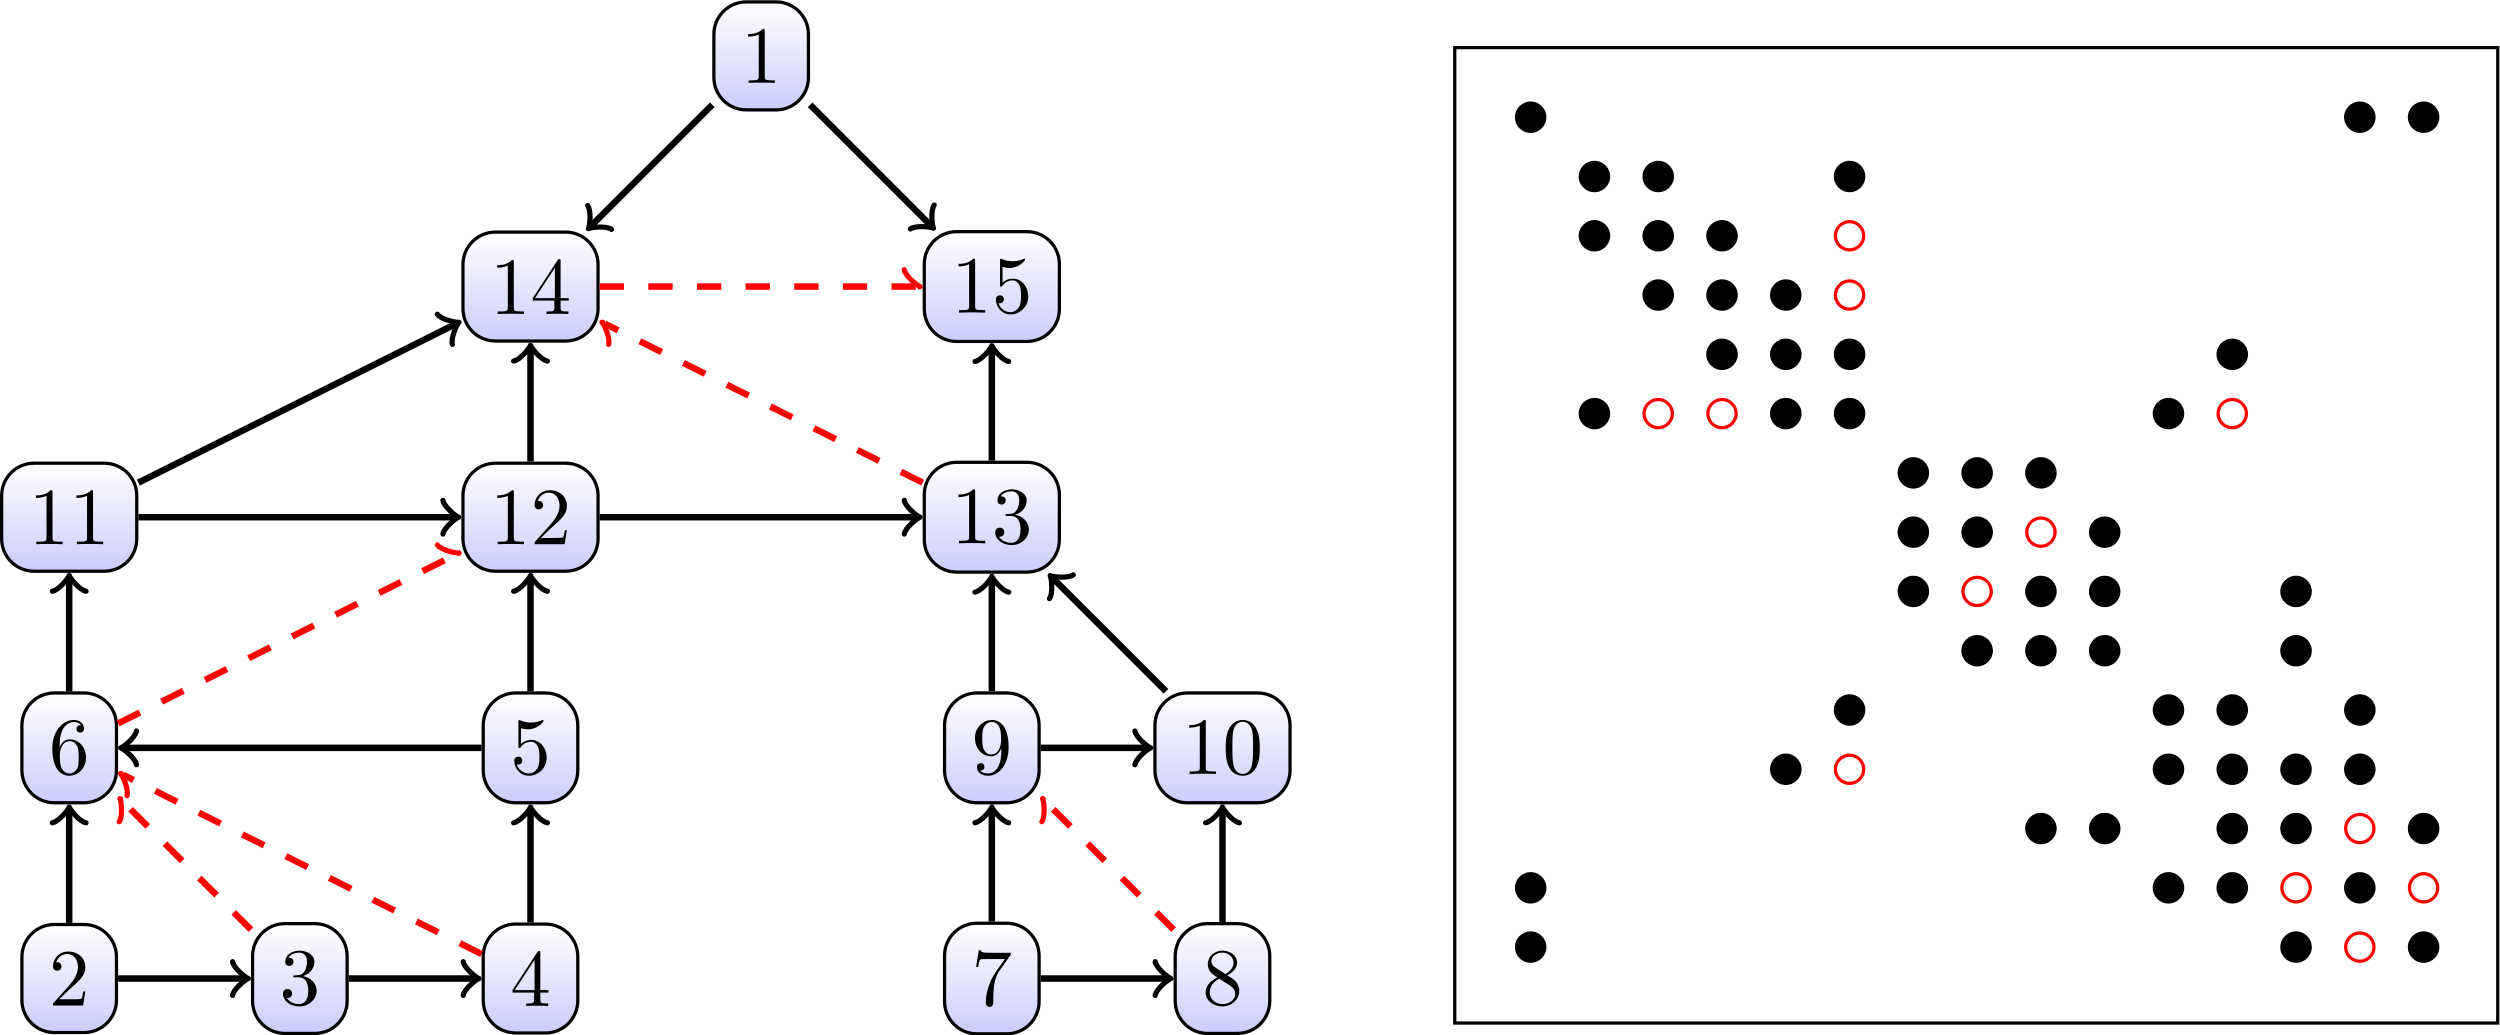 <?xml version='1.0' encoding='UTF-8'?>
<!-- This file was generated by dvisvgm 3.2.2 -->
<svg version='1.1' xmlns='http://www.w3.org/2000/svg' xmlns:xlink='http://www.w3.org/1999/xlink' width='307.153pt' height='127.22pt' viewBox='-72 -72 307.153 127.22'>
<defs>
<path id='g1-14' d='M4.423-2.491C4.423-3.557 3.537-4.423 2.491-4.423C1.415-4.423 .548-3.537 .548-2.491C.548-1.435 1.415-.558 2.491-.558C3.537-.558 4.423-1.425 4.423-2.491ZM2.491-.956C1.624-.956 .946-1.654 .946-2.491S1.634-4.025 2.491-4.025C3.318-4.025 4.025-3.347 4.025-2.491S3.318-.956 2.491-.956Z'/>
<path id='g1-15' d='M4.423-2.491C4.423-3.557 3.537-4.423 2.491-4.423C1.415-4.423 .548-3.537 .548-2.491C.548-1.435 1.415-.558 2.491-.558C3.537-.558 4.423-1.425 4.423-2.491Z'/>
<path id='g0-51' d='M4.553-1.674C4.553-2.032 4.443-2.481 4.065-2.899C3.875-3.108 3.716-3.208 3.078-3.606C3.796-3.975 4.284-4.493 4.284-5.151C4.284-6.067 3.397-6.635 2.491-6.635C1.494-6.635 .687-5.898 .687-4.971C.687-4.792 .707-4.344 1.126-3.875C1.235-3.756 1.604-3.507 1.853-3.337C1.275-3.049 .418-2.491 .418-1.504C.418-.448 1.435 .219 2.481 .219C3.606 .219 4.553-.608 4.553-1.674ZM3.846-5.151C3.846-4.583 3.457-4.105 2.859-3.756L1.624-4.553C1.166-4.852 1.126-5.191 1.126-5.36C1.126-5.968 1.773-6.386 2.481-6.386C3.208-6.386 3.846-5.868 3.846-5.151ZM4.055-1.315C4.055-.578 3.308-.06 2.491-.06C1.634-.06 .917-.677 .917-1.504C.917-2.082 1.235-2.72 2.082-3.188L3.308-2.411C3.587-2.222 4.055-1.923 4.055-1.315Z'/>
<path id='g0-56' d='M4.473-2.002C4.473-3.188 3.656-4.184 2.58-4.184C2.102-4.184 1.674-4.025 1.315-3.676V-5.619C1.514-5.559 1.843-5.489 2.162-5.489C3.387-5.489 4.085-6.396 4.085-6.526C4.085-6.585 4.055-6.635 3.985-6.635C3.985-6.635 3.955-6.635 3.905-6.605C3.706-6.516 3.218-6.316 2.55-6.316C2.152-6.316 1.694-6.386 1.225-6.595C1.146-6.625 1.106-6.625 1.106-6.625C1.006-6.625 1.006-6.545 1.006-6.386V-3.437C1.006-3.258 1.006-3.178 1.146-3.178C1.215-3.178 1.235-3.208 1.275-3.268C1.385-3.427 1.753-3.965 2.56-3.965C3.078-3.965 3.328-3.507 3.407-3.328C3.567-2.959 3.587-2.57 3.587-2.072C3.587-1.724 3.587-1.126 3.347-.707C3.108-.319 2.74-.06 2.281-.06C1.554-.06 .986-.588 .817-1.176C.847-1.166 .877-1.156 .986-1.156C1.315-1.156 1.484-1.405 1.484-1.644S1.315-2.132 .986-2.132C.847-2.132 .498-2.062 .498-1.604C.498-.747 1.186 .219 2.301 .219C3.457 .219 4.473-.737 4.473-2.002Z'/>
<path id='g0-57' d='M4.692-1.644V-1.953H3.696V-6.486C3.696-6.685 3.696-6.745 3.537-6.745C3.447-6.745 3.417-6.745 3.337-6.625L.279-1.953V-1.644H2.929V-.777C2.929-.418 2.909-.309 2.172-.309H1.963V0C2.371-.03 2.889-.03 3.308-.03S4.254-.03 4.663 0V-.309H4.453C3.716-.309 3.696-.418 3.696-.777V-1.644H4.692ZM2.989-1.953H.558L2.989-5.669V-1.953Z'/>
<path id='g0-78' d='M4.553-3.278C4.553-5.958 3.407-6.635 2.521-6.635C1.973-6.635 1.484-6.456 1.056-6.007C.648-5.559 .418-5.141 .418-4.394C.418-3.148 1.295-2.172 2.411-2.172C3.019-2.172 3.427-2.59 3.656-3.168V-2.849C3.656-.518 2.62-.06 2.042-.06C1.873-.06 1.335-.08 1.066-.418C1.504-.418 1.584-.707 1.584-.877C1.584-1.186 1.345-1.335 1.126-1.335C.966-1.335 .667-1.245 .667-.857C.667-.189 1.205 .219 2.052 .219C3.337 .219 4.553-1.136 4.553-3.278ZM3.636-4.194C3.636-3.367 3.298-2.401 2.421-2.401C2.262-2.401 1.803-2.401 1.494-3.029C1.315-3.397 1.315-3.895 1.315-4.384C1.315-4.922 1.315-5.39 1.524-5.758C1.793-6.257 2.172-6.386 2.521-6.386C2.979-6.386 3.308-6.047 3.477-5.599C3.597-5.28 3.636-4.653 3.636-4.194Z'/>
<path id='g0-82' d='M4.174 0V-.309H3.856C2.959-.309 2.929-.418 2.929-.787V-6.376C2.929-6.615 2.929-6.635 2.7-6.635C2.082-5.998 1.205-5.998 .887-5.998V-5.689C1.086-5.689 1.674-5.689 2.192-5.948V-.787C2.192-.428 2.162-.309 1.265-.309H.946V0C1.295-.03 2.162-.03 2.56-.03S3.826-.03 4.174 0Z'/>
<path id='g0-100' d='M4.832-6.416H2.411C1.196-6.416 1.176-6.545 1.136-6.735H.887L.558-4.682H.807C.837-4.842 .927-5.469 1.056-5.589C1.126-5.649 1.903-5.649 2.032-5.649H4.095L2.979-4.075C2.082-2.73 1.753-1.345 1.753-.329C1.753-.229 1.753 .219 2.212 .219S2.67-.229 2.67-.329V-.837C2.67-1.385 2.7-1.933 2.78-2.471C2.819-2.7 2.959-3.557 3.397-4.174L4.742-6.067C4.832-6.187 4.832-6.207 4.832-6.416Z'/>
<path id='g0-101' d='M4.553-2.032C4.553-3.298 3.666-4.254 2.56-4.254C1.883-4.254 1.514-3.746 1.315-3.268V-3.507C1.315-6.027 2.55-6.386 3.059-6.386C3.298-6.386 3.716-6.326 3.935-5.988C3.786-5.988 3.387-5.988 3.387-5.539C3.387-5.23 3.626-5.081 3.846-5.081C4.005-5.081 4.304-5.171 4.304-5.559C4.304-6.157 3.866-6.635 3.039-6.635C1.763-6.635 .418-5.35 .418-3.148C.418-.488 1.574 .219 2.501 .219C3.606 .219 4.553-.717 4.553-2.032ZM3.656-2.042C3.656-1.564 3.656-1.066 3.487-.707C3.188-.11 2.73-.06 2.501-.06C1.873-.06 1.574-.658 1.514-.807C1.335-1.275 1.335-2.072 1.335-2.252C1.335-3.029 1.654-4.025 2.55-4.025C2.71-4.025 3.168-4.025 3.477-3.407C3.656-3.039 3.656-2.531 3.656-2.042Z'/>
<path id='g0-106' d='M4.553-1.704C4.553-2.521 3.925-3.298 2.889-3.507C3.706-3.776 4.284-4.473 4.284-5.26C4.284-6.077 3.407-6.635 2.451-6.635C1.445-6.635 .687-6.037 .687-5.28C.687-4.951 .907-4.762 1.196-4.762C1.504-4.762 1.704-4.981 1.704-5.27C1.704-5.768 1.235-5.768 1.086-5.768C1.395-6.257 2.052-6.386 2.411-6.386C2.819-6.386 3.367-6.167 3.367-5.27C3.367-5.151 3.347-4.573 3.088-4.134C2.79-3.656 2.451-3.626 2.202-3.616C2.122-3.606 1.883-3.587 1.813-3.587C1.733-3.577 1.664-3.567 1.664-3.467C1.664-3.357 1.733-3.357 1.903-3.357H2.341C3.158-3.357 3.527-2.68 3.527-1.704C3.527-.349 2.839-.06 2.401-.06C1.973-.06 1.225-.229 .877-.817C1.225-.767 1.534-.986 1.534-1.365C1.534-1.724 1.265-1.923 .976-1.923C.737-1.923 .418-1.783 .418-1.345C.418-.438 1.345 .219 2.431 .219C3.646 .219 4.553-.687 4.553-1.704Z'/>
<path id='g0-107' d='M4.473-1.733H4.224C4.174-1.435 4.105-.996 4.005-.847C3.935-.767 3.278-.767 3.059-.767H1.265L2.321-1.793C3.875-3.168 4.473-3.706 4.473-4.702C4.473-5.838 3.577-6.635 2.361-6.635C1.235-6.635 .498-5.719 .498-4.832C.498-4.274 .996-4.274 1.026-4.274C1.196-4.274 1.544-4.394 1.544-4.802C1.544-5.061 1.365-5.32 1.016-5.32C.936-5.32 .917-5.32 .887-5.31C1.116-5.958 1.654-6.326 2.232-6.326C3.138-6.326 3.567-5.519 3.567-4.702C3.567-3.905 3.068-3.118 2.521-2.501L.608-.369C.498-.259 .498-.239 .498 0H4.194L4.473-1.733Z'/>
<path id='g0-121' d='M4.583-3.188C4.583-3.985 4.533-4.782 4.184-5.519C3.726-6.476 2.909-6.635 2.491-6.635C1.893-6.635 1.166-6.376 .757-5.45C.438-4.762 .389-3.985 .389-3.188C.389-2.441 .428-1.544 .837-.787C1.265 .02 1.993 .219 2.481 .219C3.019 .219 3.776 .01 4.214-.936C4.533-1.624 4.583-2.401 4.583-3.188ZM3.756-3.308C3.756-2.56 3.756-1.883 3.646-1.245C3.497-.299 2.929 0 2.481 0C2.092 0 1.504-.249 1.325-1.205C1.215-1.803 1.215-2.72 1.215-3.308C1.215-3.945 1.215-4.603 1.295-5.141C1.484-6.326 2.232-6.416 2.481-6.416C2.809-6.416 3.467-6.237 3.656-5.25C3.756-4.692 3.756-3.935 3.756-3.308Z'/>
</defs>
<g id='page1'>
<g stroke-miterlimit='10' transform='translate(-63.499,48.223)scale(0.996,-0.996)'>
<g fill='#000' stroke='#000'>
<g stroke-width='0.4'>
<clipPath id='pgfcp1'>
<path d='M87.191 120.474H83.525C81.316 120.474 79.525 118.683 79.525 116.474V111.148C79.525 108.939 81.316 107.148 83.525 107.148H87.191C89.4 107.148 91.191 108.939 91.191 111.148V116.474C91.191 118.683 89.4 120.474 87.191 120.474ZM79.525 107.148'/> </clipPath>
<g clip-path='url(#pgfcp1)'>
<g transform='matrix(1,0,0,1,85.358,113.811)'>
<g transform='matrix(0.232,0,0,0.266,0.0,0.0)'>
<linearGradient gradientTransform='rotate(90)' id='pgfsh2'>
 <stop offset='0.0' stop-color=' #ccf '/>
 <stop offset='0.25' stop-color=' #ccf '/>
 <stop offset='0.5' stop-color=' #e6e6ff '/>
 <stop offset='0.75' stop-color=' #fff '/>
 <stop offset='1.0' stop-color=' #fff '/>
 </linearGradient>
<g transform='translate(-50.188,-50.188)'>
<rect height='100.375' style='fill:url(#pgfsh2); stroke:none' width='100.375'/>
</g>
</g>
</g>
</g>
<path d='M87.191 120.474H83.525C81.316 120.474 79.525 118.683 79.525 116.474V111.148C79.525 108.939 81.316 107.148 83.525 107.148H87.191C89.4 107.148 91.191 108.939 91.191 111.148V116.474C91.191 118.683 89.4 120.474 87.191 120.474ZM79.525 107.148' fill='none'/>
<g transform='translate(82.858,110.481)'>
<g stroke='none' transform='scale(-1.004,1.004)translate(-63.499,48.223)scale(-1,-1)'>
<g fill='#000'>
<g stroke='none'>
<use x='-63.499' y='48.223' xlink:href='#g0-82'/>
</g>
</g>
</g>
</g>
<clipPath id='pgfcp3'>
<path d='M1.833 6.663H-1.833C-4.042 6.663-5.833 4.872-5.833 2.663V-2.663C-5.833-4.872-4.042-6.663-1.833-6.663H1.833C4.042-6.663 5.833-4.872 5.833-2.663V2.663C5.833 4.872 4.042 6.663 1.833 6.663ZM-5.833-6.663'/> </clipPath>
<g clip-path='url(#pgfcp3)'>
<g transform='matrix(1,0,0,1,0.0,0.0)'>
<g transform='matrix(0.232,0,0,0.266,0.0,0.0)'>
<linearGradient gradientTransform='rotate(90)' id='pgfsh2'>
 <stop offset='0.0' stop-color=' #ccf '/>
 <stop offset='0.25' stop-color=' #ccf '/>
 <stop offset='0.5' stop-color=' #e6e6ff '/>
 <stop offset='0.75' stop-color=' #fff '/>
 <stop offset='1.0' stop-color=' #fff '/>
 </linearGradient>
<g transform='translate(-50.188,-50.188)'>
<rect height='100.375' style='fill:url(#pgfsh2); stroke:none' width='100.375'/>
</g>
</g>
</g>
</g>
<path d='M1.833 6.663H-1.833C-4.042 6.663-5.833 4.872-5.833 2.663V-2.663C-5.833-4.872-4.042-6.663-1.833-6.663H1.833C4.042-6.663 5.833-4.872 5.833-2.663V2.663C5.833 4.872 4.042 6.663 1.833 6.663ZM-5.833-6.663' fill='none'/>
<g transform='translate(-2.5,-3.33)'>
<g stroke='none' transform='scale(-1.004,1.004)translate(-63.499,48.223)scale(-1,-1)'>
<g fill='#000'>
<g stroke='none'>
<use x='-63.499' y='48.223' xlink:href='#g0-107'/>
</g>
</g>
</g>
</g>
<clipPath id='pgfcp4'>
<path d='M30.286 6.773H26.62C24.411 6.773 22.62 4.982 22.62 2.773V-2.773C22.62-4.982 24.411-6.773 26.62-6.773H30.286C32.495-6.773 34.286-4.982 34.286-2.773V2.773C34.286 4.982 32.495 6.773 30.286 6.773ZM22.62-6.773'/> </clipPath>
<g clip-path='url(#pgfcp4)'>
<g transform='matrix(1,0,0,1,28.453,0.0)'>
<g transform='matrix(0.232,0,0,0.27,0.0,0.0)'>
<linearGradient gradientTransform='rotate(90)' id='pgfsh2'>
 <stop offset='0.0' stop-color=' #ccf '/>
 <stop offset='0.25' stop-color=' #ccf '/>
 <stop offset='0.5' stop-color=' #e6e6ff '/>
 <stop offset='0.75' stop-color=' #fff '/>
 <stop offset='1.0' stop-color=' #fff '/>
 </linearGradient>
<g transform='translate(-50.188,-50.188)'>
<rect height='100.375' style='fill:url(#pgfsh2); stroke:none' width='100.375'/>
</g>
</g>
</g>
</g>
<path d='M30.286 6.773H26.62C24.411 6.773 22.62 4.982 22.62 2.773V-2.773C22.62-4.982 24.411-6.773 26.62-6.773H30.286C32.495-6.773 34.286-4.982 34.286-2.773V2.773C34.286 4.982 32.495 6.773 30.286 6.773ZM22.62-6.773' fill='none'/>
<g transform='translate(25.953,-3.22)'>
<g stroke='none' transform='scale(-1.004,1.004)translate(-63.499,48.223)scale(-1,-1)'>
<g fill='#000'>
<g stroke='none'>
<use x='-63.499' y='48.223' xlink:href='#g0-106'/>
</g>
</g>
</g>
</g>
<clipPath id='pgfcp5'>
<path d='M58.738 6.718H55.073C52.863 6.718 51.073 4.927 51.073 2.718V-2.718C51.073-4.927 52.863-6.718 55.073-6.718H58.738C60.948-6.718 62.738-4.927 62.738-2.718V2.718C62.738 4.927 60.948 6.718 58.738 6.718ZM51.073-6.718'/> </clipPath>
<g clip-path='url(#pgfcp5)'>
<g transform='matrix(1,0,0,1,56.905,0.0)'>
<g transform='matrix(0.232,0,0,0.268,0.0,0.0)'>
<linearGradient gradientTransform='rotate(90)' id='pgfsh2'>
 <stop offset='0.0' stop-color=' #ccf '/>
 <stop offset='0.25' stop-color=' #ccf '/>
 <stop offset='0.5' stop-color=' #e6e6ff '/>
 <stop offset='0.75' stop-color=' #fff '/>
 <stop offset='1.0' stop-color=' #fff '/>
 </linearGradient>
<g transform='translate(-50.188,-50.188)'>
<rect height='100.375' style='fill:url(#pgfsh2); stroke:none' width='100.375'/>
</g>
</g>
</g>
</g>
<path d='M58.738 6.718H55.073C52.863 6.718 51.073 4.927 51.073 2.718V-2.718C51.073-4.927 52.863-6.718 55.073-6.718H58.738C60.948-6.718 62.738-4.927 62.738-2.718V2.718C62.738 4.927 60.948 6.718 58.738 6.718ZM51.073-6.718' fill='none'/>
<g transform='translate(54.405,-3.385)'>
<g stroke='none' transform='scale(-1.004,1.004)translate(-63.499,48.223)scale(-1,-1)'>
<g fill='#000'>
<g stroke='none'>
<use x='-63.499' y='48.223' xlink:href='#g0-57'/>
</g>
</g>
</g>
</g>
<clipPath id='pgfcp6'>
<path d='M58.738 35.226H55.073C52.863 35.226 51.073 33.435 51.073 31.226V25.68C51.073 23.471 52.863 21.68 55.073 21.68H58.738C60.948 21.68 62.738 23.471 62.738 25.68V31.226C62.738 33.435 60.948 35.226 58.738 35.226ZM51.073 21.68'/> </clipPath>
<g clip-path='url(#pgfcp6)'>
<g transform='matrix(1,0,0,1,56.905,28.453)'>
<g transform='matrix(0.232,0,0,0.27,0.0,0.0)'>
<linearGradient gradientTransform='rotate(90)' id='pgfsh2'>
 <stop offset='0.0' stop-color=' #ccf '/>
 <stop offset='0.25' stop-color=' #ccf '/>
 <stop offset='0.5' stop-color=' #e6e6ff '/>
 <stop offset='0.75' stop-color=' #fff '/>
 <stop offset='1.0' stop-color=' #fff '/>
 </linearGradient>
<g transform='translate(-50.188,-50.188)'>
<rect height='100.375' style='fill:url(#pgfsh2); stroke:none' width='100.375'/>
</g>
</g>
</g>
</g>
<path d='M58.738 35.226H55.073C52.863 35.226 51.073 33.435 51.073 31.226V25.68C51.073 23.471 52.863 21.68 55.073 21.68H58.738C60.948 21.68 62.738 23.471 62.738 25.68V31.226C62.738 33.435 60.948 35.226 58.738 35.226ZM51.073 21.68' fill='none'/>
<g transform='translate(54.405,25.233)'>
<g stroke='none' transform='scale(-1.004,1.004)translate(-63.499,48.223)scale(-1,-1)'>
<g fill='#000'>
<g stroke='none'>
<use x='-63.499' y='48.223' xlink:href='#g0-56'/>
</g>
</g>
</g>
</g>
<clipPath id='pgfcp7'>
<path d='M1.833 35.226H-1.833C-4.042 35.226-5.833 33.435-5.833 31.226V25.68C-5.833 23.471-4.042 21.68-1.833 21.68H1.833C4.042 21.68 5.833 23.471 5.833 25.68V31.226C5.833 33.435 4.042 35.226 1.833 35.226ZM-5.833 21.68'/> </clipPath>
<g clip-path='url(#pgfcp7)'>
<g transform='matrix(1,0,0,1,0.0,28.453)'>
<g transform='matrix(0.232,0,0,0.27,0.0,0.0)'>
<linearGradient gradientTransform='rotate(90)' id='pgfsh2'>
 <stop offset='0.0' stop-color=' #ccf '/>
 <stop offset='0.25' stop-color=' #ccf '/>
 <stop offset='0.5' stop-color=' #e6e6ff '/>
 <stop offset='0.75' stop-color=' #fff '/>
 <stop offset='1.0' stop-color=' #fff '/>
 </linearGradient>
<g transform='translate(-50.188,-50.188)'>
<rect height='100.375' style='fill:url(#pgfsh2); stroke:none' width='100.375'/>
</g>
</g>
</g>
</g>
<path d='M1.833 35.226H-1.833C-4.042 35.226-5.833 33.435-5.833 31.226V25.68C-5.833 23.471-4.042 21.68-1.833 21.68H1.833C4.042 21.68 5.833 23.471 5.833 25.68V31.226C5.833 33.435 4.042 35.226 1.833 35.226ZM-5.833 21.68' fill='none'/>
<g transform='translate(-2.5,25.233)'>
<g stroke='none' transform='scale(-1.004,1.004)translate(-63.499,48.223)scale(-1,-1)'>
<g fill='#000'>
<g stroke='none'>
<use x='-63.499' y='48.223' xlink:href='#g0-101'/>
</g>
</g>
</g>
</g>
<clipPath id='pgfcp8'>
<path d='M115.644 6.823H111.978C109.769 6.823 107.978 5.032 107.978 2.823V-2.823C107.978-5.032 109.769-6.823 111.978-6.823H115.644C117.853-6.823 119.644-5.032 119.644-2.823V2.823C119.644 5.032 117.853 6.823 115.644 6.823ZM107.978-6.823'/> </clipPath>
<g clip-path='url(#pgfcp8)'>
<g transform='matrix(1,0,0,1,113.811,0.0)'>
<g transform='matrix(0.232,0,0,0.272,0.0,0.0)'>
<linearGradient gradientTransform='rotate(90)' id='pgfsh2'>
 <stop offset='0.0' stop-color=' #ccf '/>
 <stop offset='0.25' stop-color=' #ccf '/>
 <stop offset='0.5' stop-color=' #e6e6ff '/>
 <stop offset='0.75' stop-color=' #fff '/>
 <stop offset='1.0' stop-color=' #fff '/>
 </linearGradient>
<g transform='translate(-50.188,-50.188)'>
<rect height='100.375' style='fill:url(#pgfsh2); stroke:none' width='100.375'/>
</g>
</g>
</g>
</g>
<path d='M115.644 6.823H111.978C109.769 6.823 107.978 5.032 107.978 2.823V-2.823C107.978-5.032 109.769-6.823 111.978-6.823H115.644C117.853-6.823 119.644-5.032 119.644-2.823V2.823C119.644 5.032 117.853 6.823 115.644 6.823ZM107.978-6.823' fill='none'/>
<g transform='translate(111.311,-3.27)'>
<g stroke='none' transform='scale(-1.004,1.004)translate(-63.499,48.223)scale(-1,-1)'>
<g fill='#000'>
<g stroke='none'>
<use x='-63.499' y='48.223' xlink:href='#g0-100'/>
</g>
</g>
</g>
</g>
<clipPath id='pgfcp9'>
<path d='M144.097 6.773H140.431C138.222 6.773 136.431 4.982 136.431 2.773V-2.773C136.431-4.982 138.222-6.773 140.431-6.773H144.097C146.306-6.773 148.097-4.982 148.097-2.773V2.773C148.097 4.982 146.306 6.773 144.097 6.773ZM136.431-6.773'/> </clipPath>
<g clip-path='url(#pgfcp9)'>
<g transform='matrix(1,0,0,1,142.264,0.0)'>
<g transform='matrix(0.232,0,0,0.27,0.0,0.0)'>
<linearGradient gradientTransform='rotate(90)' id='pgfsh2'>
 <stop offset='0.0' stop-color=' #ccf '/>
 <stop offset='0.25' stop-color=' #ccf '/>
 <stop offset='0.5' stop-color=' #e6e6ff '/>
 <stop offset='0.75' stop-color=' #fff '/>
 <stop offset='1.0' stop-color=' #fff '/>
 </linearGradient>
<g transform='translate(-50.188,-50.188)'>
<rect height='100.375' style='fill:url(#pgfsh2); stroke:none' width='100.375'/>
</g>
</g>
</g>
</g>
<path d='M144.097 6.773H140.431C138.222 6.773 136.431 4.982 136.431 2.773V-2.773C136.431-4.982 138.222-6.773 140.431-6.773H144.097C146.306-6.773 148.097-4.982 148.097-2.773V2.773C148.097 4.982 146.306 6.773 144.097 6.773ZM136.431-6.773' fill='none'/>
<g transform='translate(139.764,-3.22)'>
<g stroke='none' transform='scale(-1.004,1.004)translate(-63.499,48.223)scale(-1,-1)'>
<g fill='#000'>
<g stroke='none'>
<use x='-63.499' y='48.223' xlink:href='#g0-51'/>
</g>
</g>
</g>
</g>
<clipPath id='pgfcp10'>
<path d='M115.644 35.226H111.978C109.769 35.226 107.978 33.435 107.978 31.226V25.68C107.978 23.471 109.769 21.68 111.978 21.68H115.644C117.853 21.68 119.644 23.471 119.644 25.68V31.226C119.644 33.435 117.853 35.226 115.644 35.226ZM107.978 21.68'/> </clipPath>
<g clip-path='url(#pgfcp10)'>
<g transform='matrix(1,0,0,1,113.811,28.453)'>
<g transform='matrix(0.232,0,0,0.27,0.0,0.0)'>
<linearGradient gradientTransform='rotate(90)' id='pgfsh2'>
 <stop offset='0.0' stop-color=' #ccf '/>
 <stop offset='0.25' stop-color=' #ccf '/>
 <stop offset='0.5' stop-color=' #e6e6ff '/>
 <stop offset='0.75' stop-color=' #fff '/>
 <stop offset='1.0' stop-color=' #fff '/>
 </linearGradient>
<g transform='translate(-50.188,-50.188)'>
<rect height='100.375' style='fill:url(#pgfsh2); stroke:none' width='100.375'/>
</g>
</g>
</g>
</g>
<path d='M115.644 35.226H111.978C109.769 35.226 107.978 33.435 107.978 31.226V25.68C107.978 23.471 109.769 21.68 111.978 21.68H115.644C117.853 21.68 119.644 23.471 119.644 25.68V31.226C119.644 33.435 117.853 35.226 115.644 35.226ZM107.978 21.68' fill='none'/>
<g transform='translate(111.311,25.233)'>
<g stroke='none' transform='scale(-1.004,1.004)translate(-63.499,48.223)scale(-1,-1)'>
<g fill='#000'>
<g stroke='none'>
<use x='-63.499' y='48.223' xlink:href='#g0-78'/>
</g>
</g>
</g>
</g>
<clipPath id='pgfcp11'>
<path d='M146.597 35.226H137.931C135.722 35.226 133.931 33.435 133.931 31.226V25.68C133.931 23.471 135.722 21.68 137.931 21.68H146.597C148.806 21.68 150.597 23.471 150.597 25.68V31.226C150.597 33.435 148.806 35.226 146.597 35.226ZM133.931 21.68'/> </clipPath>
<g clip-path='url(#pgfcp11)'>
<g transform='matrix(1,0,0,1,142.264,28.453)'>
<g transform='matrix(0.332,0,0,0.27,0.0,0.0)'>
<linearGradient gradientTransform='rotate(90)' id='pgfsh2'>
 <stop offset='0.0' stop-color=' #ccf '/>
 <stop offset='0.25' stop-color=' #ccf '/>
 <stop offset='0.5' stop-color=' #e6e6ff '/>
 <stop offset='0.75' stop-color=' #fff '/>
 <stop offset='1.0' stop-color=' #fff '/>
 </linearGradient>
<g transform='translate(-50.188,-50.188)'>
<rect height='100.375' style='fill:url(#pgfsh2); stroke:none' width='100.375'/>
</g>
</g>
</g>
</g>
<path d='M146.597 35.226H137.931C135.722 35.226 133.931 33.435 133.931 31.226V25.68C133.931 23.471 135.722 21.68 137.931 21.68H146.597C148.806 21.68 150.597 23.471 150.597 25.68V31.226C150.597 33.435 148.806 35.226 146.597 35.226ZM133.931 21.68' fill='none'/>
<g transform='translate(137.264,25.233)'>
<g stroke='none' transform='scale(-1.004,1.004)translate(-63.499,48.223)scale(-1,-1)'>
<g fill='#000'>
<g stroke='none'>
<use x='-63.499' y='48.223' xlink:href='#g0-82'/>
<use x='-58.518' y='48.223' xlink:href='#g0-121'/>
</g>
</g>
</g>
</g>
<clipPath id='pgfcp12'>
<path d='M4.333 63.568H-4.333C-6.542 63.568-8.333 61.778-8.333 59.568V54.243C-8.333 52.033-6.542 50.243-4.333 50.243H4.333C6.542 50.243 8.333 52.033 8.333 54.243V59.568C8.333 61.778 6.542 63.568 4.333 63.568ZM-8.333 50.243'/> </clipPath>
<g clip-path='url(#pgfcp12)'>
<g transform='matrix(1,0,0,1,0.0,56.905)'>
<g transform='matrix(0.332,0,0,0.266,0.0,0.0)'>
<linearGradient gradientTransform='rotate(90)' id='pgfsh2'>
 <stop offset='0.0' stop-color=' #ccf '/>
 <stop offset='0.25' stop-color=' #ccf '/>
 <stop offset='0.5' stop-color=' #e6e6ff '/>
 <stop offset='0.75' stop-color=' #fff '/>
 <stop offset='1.0' stop-color=' #fff '/>
 </linearGradient>
<g transform='translate(-50.188,-50.188)'>
<rect height='100.375' style='fill:url(#pgfsh2); stroke:none' width='100.375'/>
</g>
</g>
</g>
</g>
<path d='M4.333 63.568H-4.333C-6.542 63.568-8.333 61.778-8.333 59.568V54.243C-8.333 52.033-6.542 50.243-4.333 50.243H4.333C6.542 50.243 8.333 52.033 8.333 54.243V59.568C8.333 61.778 6.542 63.568 4.333 63.568ZM-8.333 50.243' fill='none'/>
<g transform='translate(-5.0,53.575)'>
<g stroke='none' transform='scale(-1.004,1.004)translate(-63.499,48.223)scale(-1,-1)'>
<g fill='#000'>
<g stroke='none'>
<use x='-63.499' y='48.223' xlink:href='#g0-82'/>
<use x='-58.518' y='48.223' xlink:href='#g0-82'/>
</g>
</g>
</g>
</g>
<clipPath id='pgfcp13'>
<path d='M61.238 63.568H52.573C50.363 63.568 48.573 61.778 48.573 59.568V54.243C48.573 52.033 50.363 50.243 52.573 50.243H61.238C63.448 50.243 65.238 52.033 65.238 54.243V59.568C65.238 61.778 63.448 63.568 61.238 63.568ZM48.573 50.243'/> </clipPath>
<g clip-path='url(#pgfcp13)'>
<g transform='matrix(1,0,0,1,56.905,56.905)'>
<g transform='matrix(0.332,0,0,0.266,0.0,0.0)'>
<linearGradient gradientTransform='rotate(90)' id='pgfsh2'>
 <stop offset='0.0' stop-color=' #ccf '/>
 <stop offset='0.25' stop-color=' #ccf '/>
 <stop offset='0.5' stop-color=' #e6e6ff '/>
 <stop offset='0.75' stop-color=' #fff '/>
 <stop offset='1.0' stop-color=' #fff '/>
 </linearGradient>
<g transform='translate(-50.188,-50.188)'>
<rect height='100.375' style='fill:url(#pgfsh2); stroke:none' width='100.375'/>
</g>
</g>
</g>
</g>
<path d='M61.238 63.568H52.573C50.363 63.568 48.573 61.778 48.573 59.568V54.243C48.573 52.033 50.363 50.243 52.573 50.243H61.238C63.448 50.243 65.238 52.033 65.238 54.243V59.568C65.238 61.778 63.448 63.568 61.238 63.568ZM48.573 50.243' fill='none'/>
<g transform='translate(51.905,53.575)'>
<g stroke='none' transform='scale(-1.004,1.004)translate(-63.499,48.223)scale(-1,-1)'>
<g fill='#000'>
<g stroke='none'>
<use x='-63.499' y='48.223' xlink:href='#g0-82'/>
<use x='-58.518' y='48.223' xlink:href='#g0-107'/>
</g>
</g>
</g>
</g>
<clipPath id='pgfcp14'>
<path d='M118.144 63.678H109.478C107.269 63.678 105.478 61.888 105.478 59.678V54.133C105.478 51.923 107.269 50.133 109.478 50.133H118.144C120.353 50.133 122.144 51.923 122.144 54.133V59.678C122.144 61.888 120.353 63.678 118.144 63.678ZM105.478 50.133'/> </clipPath>
<g clip-path='url(#pgfcp14)'>
<g transform='matrix(1,0,0,1,113.811,56.905)'>
<g transform='matrix(0.332,0,0,0.27,0.0,0.0)'>
<linearGradient gradientTransform='rotate(90)' id='pgfsh2'>
 <stop offset='0.0' stop-color=' #ccf '/>
 <stop offset='0.25' stop-color=' #ccf '/>
 <stop offset='0.5' stop-color=' #e6e6ff '/>
 <stop offset='0.75' stop-color=' #fff '/>
 <stop offset='1.0' stop-color=' #fff '/>
 </linearGradient>
<g transform='translate(-50.188,-50.188)'>
<rect height='100.375' style='fill:url(#pgfsh2); stroke:none' width='100.375'/>
</g>
</g>
</g>
</g>
<path d='M118.144 63.678H109.478C107.269 63.678 105.478 61.888 105.478 59.678V54.133C105.478 51.923 107.269 50.133 109.478 50.133H118.144C120.353 50.133 122.144 51.923 122.144 54.133V59.678C122.144 61.888 120.353 63.678 118.144 63.678ZM105.478 50.133' fill='none'/>
<g transform='translate(108.811,53.685)'>
<g stroke='none' transform='scale(-1.004,1.004)translate(-63.499,48.223)scale(-1,-1)'>
<g fill='#000'>
<g stroke='none'>
<use x='-63.499' y='48.223' xlink:href='#g0-82'/>
<use x='-58.518' y='48.223' xlink:href='#g0-106'/>
</g>
</g>
</g>
</g>
<clipPath id='pgfcp15'>
<path d='M61.238 92.076H52.573C50.363 92.076 48.573 90.285 48.573 88.076V82.64C48.573 80.431 50.363 78.64 52.573 78.64H61.238C63.448 78.64 65.238 80.431 65.238 82.64V88.076C65.238 90.285 63.448 92.076 61.238 92.076ZM48.573 78.64'/> </clipPath>
<g clip-path='url(#pgfcp15)'>
<g transform='matrix(1,0,0,1,56.905,85.358)'>
<g transform='matrix(0.332,0,0,0.268,0.0,0.0)'>
<linearGradient gradientTransform='rotate(90)' id='pgfsh2'>
 <stop offset='0.0' stop-color=' #ccf '/>
 <stop offset='0.25' stop-color=' #ccf '/>
 <stop offset='0.5' stop-color=' #e6e6ff '/>
 <stop offset='0.75' stop-color=' #fff '/>
 <stop offset='1.0' stop-color=' #fff '/>
 </linearGradient>
<g transform='translate(-50.188,-50.188)'>
<rect height='100.375' style='fill:url(#pgfsh2); stroke:none' width='100.375'/>
</g>
</g>
</g>
</g>
<path d='M61.238 92.076H52.573C50.363 92.076 48.573 90.285 48.573 88.076V82.64C48.573 80.431 50.363 78.64 52.573 78.64H61.238C63.448 78.64 65.238 80.431 65.238 82.64V88.076C65.238 90.285 63.448 92.076 61.238 92.076ZM48.573 78.64' fill='none'/>
<g transform='translate(51.905,81.973)'>
<g stroke='none' transform='scale(-1.004,1.004)translate(-63.499,48.223)scale(-1,-1)'>
<g fill='#000'>
<g stroke='none'>
<use x='-63.499' y='48.223' xlink:href='#g0-82'/>
<use x='-58.518' y='48.223' xlink:href='#g0-57'/>
</g>
</g>
</g>
</g>
<clipPath id='pgfcp16'>
<path d='M118.144 92.131H109.478C107.269 92.131 105.478 90.34 105.478 88.131V82.585C105.478 80.376 107.269 78.585 109.478 78.585H118.144C120.353 78.585 122.144 80.376 122.144 82.585V88.131C122.144 90.34 120.353 92.131 118.144 92.131ZM105.478 78.585'/> </clipPath>
<g clip-path='url(#pgfcp16)'>
<g transform='matrix(1,0,0,1,113.811,85.358)'>
<g transform='matrix(0.332,0,0,0.27,0.0,0.0)'>
<linearGradient gradientTransform='rotate(90)' id='pgfsh2'>
 <stop offset='0.0' stop-color=' #ccf '/>
 <stop offset='0.25' stop-color=' #ccf '/>
 <stop offset='0.5' stop-color=' #e6e6ff '/>
 <stop offset='0.75' stop-color=' #fff '/>
 <stop offset='1.0' stop-color=' #fff '/>
 </linearGradient>
<g transform='translate(-50.188,-50.188)'>
<rect height='100.375' style='fill:url(#pgfsh2); stroke:none' width='100.375'/>
</g>
</g>
</g>
</g>
<path d='M118.144 92.131H109.478C107.269 92.131 105.478 90.34 105.478 88.131V82.585C105.478 80.376 107.269 78.585 109.478 78.585H118.144C120.353 78.585 122.144 80.376 122.144 82.585V88.131C122.144 90.34 120.353 92.131 118.144 92.131ZM105.478 78.585' fill='none'/>
<g transform='translate(108.811,82.138)'>
<g stroke='none' transform='scale(-1.004,1.004)translate(-63.499,48.223)scale(-1,-1)'>
<g fill='#000'>
<g stroke='none'>
<use x='-63.499' y='48.223' xlink:href='#g0-82'/>
<use x='-58.518' y='48.223' xlink:href='#g0-56'/>
</g>
</g>
</g>
</g>
<g stroke-width='0.8'>
<path d='M79.325 107.779L64.324 92.778' fill='none'/>
<g transform='matrix(-0.707,-0.707,0.707,-0.707,64.324,92.778)'>
<g stroke-width='0.64'>
 <g stroke-dasharray='none' stroke-dashoffset='0.0'>
 <g stroke-linecap='round'>
 <g stroke-linejoin='round'>
 <path d='M-1.56 2.08C-1.43 1.3 0 .13 .39 0C0-.13-1.43-1.3-1.56-2.08' fill='none'/>
 </g>
 </g>
 </g>
 </g>
</g>
</g>
<g stroke-width='0.8'>
<path d='M91.391 107.78L106.337 92.833' fill='none'/>
<g transform='matrix(0.707,-0.707,0.707,0.707,106.337,92.833)'>
<g stroke-width='0.64'>
 <g stroke-dasharray='none' stroke-dashoffset='0.0'>
 <g stroke-linecap='round'>
 <g stroke-linejoin='round'>
 <path d='M-1.56 2.08C-1.43 1.3 0 .13 .39 0C0-.13-1.43-1.3-1.56-2.08' fill='none'/>
 </g>
 </g>
 </g>
 </g>
</g>
</g>
<g stroke-width='0.8'>
<path d='M6.033 0H21.71' fill='none'/>
<g transform='translate(21.71,0.0)'>
<g stroke-width='0.64'>
 <g stroke-dasharray='none' stroke-dashoffset='0.0'>
 <g stroke-linecap='round'>
 <g stroke-linejoin='round'>
 <path d='M-1.56 2.08C-1.43 1.3 0 .13 .39 0C0-.13-1.43-1.3-1.56-2.08' fill='none'/>
 </g>
 </g>
 </g>
 </g>
</g>
</g>
<g stroke-width='0.8'>
<path d='M0 6.863V20.77' fill='none'/>
<g transform='matrix(0.0,1.0,-1.0,0.0,0.0,20.77)'>
<g stroke-width='0.64'>
 <g stroke-dasharray='none' stroke-dashoffset='0.0'>
 <g stroke-linecap='round'>
 <g stroke-linejoin='round'>
 <path d='M-1.56 2.08C-1.43 1.3 0 .13 .39 0C0-.13-1.43-1.3-1.56-2.08' fill='none'/>
 </g>
 </g>
 </g>
 </g>
</g>
</g>
<g stroke-width='0.8'>
<path d='M34.486 0H50.163' fill='none'/>
<g transform='translate(50.163,0.0)'>
<g stroke-width='0.64'>
 <g stroke-dasharray='none' stroke-dashoffset='0.0'>
 <g stroke-linecap='round'>
 <g stroke-linejoin='round'>
 <path d='M-1.56 2.08C-1.43 1.3 0 .13 .39 0C0-.13-1.43-1.3-1.56-2.08' fill='none'/>
 </g>
 </g>
 </g>
 </g>
</g>
</g>
<g stroke-width='0.8'>
<path d='M56.905 6.918V20.77' fill='none'/>
<g transform='matrix(0.0,1.0,-1.0,0.0,56.905,20.77)'>
<g stroke-width='0.64'>
 <g stroke-dasharray='none' stroke-dashoffset='0.0'>
 <g stroke-linecap='round'>
 <g stroke-linejoin='round'>
 <path d='M-1.56 2.08C-1.43 1.3 0 .13 .39 0C0-.13-1.43-1.3-1.56-2.08' fill='none'/>
 </g>
 </g>
 </g>
 </g>
</g>
</g>
<g stroke-width='0.8'>
<path d='M50.873 28.453H6.743' fill='none'/>
<g transform='matrix(-1.0,0.0,0.0,-1.0,6.743,28.453)'>
<g stroke-width='0.64'>
 <g stroke-dasharray='none' stroke-dashoffset='0.0'>
 <g stroke-linecap='round'>
 <g stroke-linejoin='round'>
 <path d='M-1.56 2.08C-1.43 1.3 0 .13 .39 0C0-.13-1.43-1.3-1.56-2.08' fill='none'/>
 </g>
 </g>
 </g>
 </g>
</g>
</g>
<g stroke-width='0.8'>
<path d='M56.905 35.426V49.333' fill='none'/>
<g transform='matrix(0.0,1.0,-1.0,0.0,56.905,49.333)'>
<g stroke-width='0.64'>
 <g stroke-dasharray='none' stroke-dashoffset='0.0'>
 <g stroke-linecap='round'>
 <g stroke-linejoin='round'>
 <path d='M-1.56 2.08C-1.43 1.3 0 .13 .39 0C0-.13-1.43-1.3-1.56-2.08' fill='none'/>
 </g>
 </g>
 </g>
 </g>
</g>
</g>
<g stroke-width='0.8'>
<path d='M0 35.426V49.333' fill='none'/>
<g transform='matrix(0.0,1.0,-1.0,0.0,0.0,49.333)'>
<g stroke-width='0.64'>
 <g stroke-dasharray='none' stroke-dashoffset='0.0'>
 <g stroke-linecap='round'>
 <g stroke-linejoin='round'>
 <path d='M-1.56 2.08C-1.43 1.3 0 .13 .39 0C0-.13-1.43-1.3-1.56-2.08' fill='none'/>
 </g>
 </g>
 </g>
 </g>
</g>
</g>
<g stroke-width='0.8'>
<path d='M119.844 0H135.521' fill='none'/>
<g transform='translate(135.521,0.0)'>
<g stroke-width='0.64'>
 <g stroke-dasharray='none' stroke-dashoffset='0.0'>
 <g stroke-linecap='round'>
 <g stroke-linejoin='round'>
 <path d='M-1.56 2.08C-1.43 1.3 0 .13 .39 0C0-.13-1.43-1.3-1.56-2.08' fill='none'/>
 </g>
 </g>
 </g>
 </g>
</g>
</g>
<g stroke-width='0.8'>
<path d='M113.811 7.023V20.77' fill='none'/>
<g transform='matrix(0.0,1.0,-1.0,0.0,113.811,20.77)'>
<g stroke-width='0.64'>
 <g stroke-dasharray='none' stroke-dashoffset='0.0'>
 <g stroke-linecap='round'>
 <g stroke-linejoin='round'>
 <path d='M-1.56 2.08C-1.43 1.3 0 .13 .39 0C0-.13-1.43-1.3-1.56-2.08' fill='none'/>
 </g>
 </g>
 </g>
 </g>
</g>
</g>
<g stroke-width='0.8'>
<path d='M142.264 6.973V20.77' fill='none'/>
<g transform='matrix(0.0,1.0,-1.0,0.0,142.264,20.77)'>
<g stroke-width='0.64'>
 <g stroke-dasharray='none' stroke-dashoffset='0.0'>
 <g stroke-linecap='round'>
 <g stroke-linejoin='round'>
 <path d='M-1.56 2.08C-1.43 1.3 0 .13 .39 0C0-.13-1.43-1.3-1.56-2.08' fill='none'/>
 </g>
 </g>
 </g>
 </g>
</g>
</g>
<g stroke-width='0.8'>
<path d='M119.844 28.453H133.021' fill='none'/>
<g transform='translate(133.021,28.453)'>
<g stroke-width='0.64'>
 <g stroke-dasharray='none' stroke-dashoffset='0.0'>
 <g stroke-linecap='round'>
 <g stroke-linejoin='round'>
 <path d='M-1.56 2.08C-1.43 1.3 0 .13 .39 0C0-.13-1.43-1.3-1.56-2.08' fill='none'/>
 </g>
 </g>
 </g>
 </g>
</g>
</g>
<g stroke-width='0.8'>
<path d='M113.811 35.426V49.223' fill='none'/>
<g transform='matrix(0.0,1.0,-1.0,0.0,113.811,49.223)'>
<g stroke-width='0.64'>
 <g stroke-dasharray='none' stroke-dashoffset='0.0'>
 <g stroke-linecap='round'>
 <g stroke-linejoin='round'>
 <path d='M-1.56 2.08C-1.43 1.3 0 .13 .39 0C0-.13-1.43-1.3-1.56-2.08' fill='none'/>
 </g>
 </g>
 </g>
 </g>
</g>
</g>
<g stroke-width='0.8'>
<path d='M135.291 35.426L121.285 49.431' fill='none'/>
<g transform='matrix(-0.707,0.707,-0.707,-0.707,121.285,49.431)'>
<g stroke-width='0.64'>
 <g stroke-dasharray='none' stroke-dashoffset='0.0'>
 <g stroke-linecap='round'>
 <g stroke-linejoin='round'>
 <path d='M-1.56 2.08C-1.43 1.3 0 .13 .39 0C0-.13-1.43-1.3-1.56-2.08' fill='none'/>
 </g>
 </g>
 </g>
 </g>
</g>
</g>
<g stroke-width='0.8'>
<path d='M8.533 56.905H47.663' fill='none'/>
<g transform='translate(47.663,56.905)'>
<g stroke-width='0.64'>
 <g stroke-dasharray='none' stroke-dashoffset='0.0'>
 <g stroke-linecap='round'>
 <g stroke-linejoin='round'>
 <path d='M-1.56 2.08C-1.43 1.3 0 .13 .39 0C0-.13-1.43-1.3-1.56-2.08' fill='none'/>
 </g>
 </g>
 </g>
 </g>
</g>
</g>
<g stroke-width='0.8'>
<path d='M8.533 61.17L47.738 80.777' fill='none'/>
<g transform='matrix(0.894,0.447,-0.447,0.894,47.738,80.777)'>
<g stroke-width='0.64'>
 <g stroke-dasharray='none' stroke-dashoffset='0.0'>
 <g stroke-linecap='round'>
 <g stroke-linejoin='round'>
 <path d='M-1.56 2.08C-1.43 1.3 0 .13 .39 0C0-.13-1.43-1.3-1.56-2.08' fill='none'/>
 </g>
 </g>
 </g>
 </g>
</g>
</g>
<g stroke-width='0.8'>
<path d='M65.438 56.905H104.568' fill='none'/>
<g transform='translate(104.568,56.905)'>
<g stroke-width='0.64'>
 <g stroke-dasharray='none' stroke-dashoffset='0.0'>
 <g stroke-linecap='round'>
 <g stroke-linejoin='round'>
 <path d='M-1.56 2.08C-1.43 1.3 0 .13 .39 0C0-.13-1.43-1.3-1.56-2.08' fill='none'/>
 </g>
 </g>
 </g>
 </g>
</g>
</g>
<g stroke-width='0.8'>
<path d='M56.905 63.768V77.73' fill='none'/>
<g transform='matrix(0.0,1.0,-1.0,0.0,56.905,77.73)'>
<g stroke-width='0.64'>
 <g stroke-dasharray='none' stroke-dashoffset='0.0'>
 <g stroke-linecap='round'>
 <g stroke-linejoin='round'>
 <path d='M-1.56 2.08C-1.43 1.3 0 .13 .39 0C0-.13-1.43-1.3-1.56-2.08' fill='none'/>
 </g>
 </g>
 </g>
 </g>
</g>
</g>
<g stroke-width='0.8'>
<path d='M113.811 63.878V77.675' fill='none'/>
<g transform='matrix(0.0,1.0,-1.0,0.0,113.811,77.675)'>
<g stroke-width='0.64'>
 <g stroke-dasharray='none' stroke-dashoffset='0.0'>
 <g stroke-linecap='round'>
 <g stroke-linejoin='round'>
 <path d='M-1.56 2.08C-1.43 1.3 0 .13 .39 0C0-.13-1.43-1.3-1.56-2.08' fill='none'/>
 </g>
 </g>
 </g>
 </g>
</g>
</g>
<g stroke-width='0.8'>
<g fill='#f00' stroke='#f00'>
<g stroke-dasharray='3.0,3.0' stroke-dashoffset='0.0'>
<path d='M22.42 6.033L6.535 21.919' fill='none'/>
<g transform='matrix(-0.707,0.707,-0.707,-0.707,6.535,21.919)'>
<g stroke-width='0.64'>
 <g stroke-dasharray='none' stroke-dashoffset='0.0'>
 <g stroke-linecap='round'>
 <g stroke-linejoin='round'>
 <path d='M-1.56 2.08C-1.43 1.3 0 .13 .39 0C0-.13-1.43-1.3-1.56-2.08' fill='none'/>
 </g>
 </g>
 </g>
 </g>
</g>
</g>
</g>
</g>
<g stroke-width='0.8'>
<g fill='#f00' stroke='#f00'>
<g stroke-dasharray='3.0,3.0' stroke-dashoffset='0.0'>
<path d='M50.873 3.016L6.668 25.121' fill='none'/>
<g transform='matrix(-0.894,0.447,-0.447,-0.894,6.668,25.12)'>
<g stroke-width='0.64'>
 <g stroke-dasharray='none' stroke-dashoffset='0.0'>
 <g stroke-linecap='round'>
 <g stroke-linejoin='round'>
 <path d='M-1.56 2.08C-1.43 1.3 0 .13 .39 0C0-.13-1.43-1.3-1.56-2.08' fill='none'/>
 </g>
 </g>
 </g>
 </g>
</g>
</g>
</g>
</g>
<g stroke-width='0.8'>
<g fill='#f00' stroke='#f00'>
<g stroke-dasharray='3.0,3.0' stroke-dashoffset='0.0'>
<path d='M6.033 31.468L47.738 52.324' fill='none'/>
<g transform='matrix(0.894,0.447,-0.447,0.894,47.738,52.324)'>
<g stroke-width='0.64'>
 <g stroke-dasharray='none' stroke-dashoffset='0.0'>
 <g stroke-linecap='round'>
 <g stroke-linejoin='round'>
 <path d='M-1.56 2.08C-1.43 1.3 0 .13 .39 0C0-.13-1.43-1.3-1.56-2.08' fill='none'/>
 </g>
 </g>
 </g>
 </g>
</g>
</g>
</g>
</g>
<g stroke-width='0.8'>
<g fill='#f00' stroke='#f00'>
<g stroke-dasharray='3.0,3.0' stroke-dashoffset='0.0'>
<path d='M136.231 6.033L120.346 21.919' fill='none'/>
<g transform='matrix(-0.707,0.707,-0.707,-0.707,120.346,21.919)'>
<g stroke-width='0.64'>
 <g stroke-dasharray='none' stroke-dashoffset='0.0'>
 <g stroke-linecap='round'>
 <g stroke-linejoin='round'>
 <path d='M-1.56 2.08C-1.43 1.3 0 .13 .39 0C0-.13-1.43-1.3-1.56-2.08' fill='none'/>
 </g>
 </g>
 </g>
 </g>
</g>
</g>
</g>
</g>
<g stroke-width='0.8'>
<g fill='#f00' stroke='#f00'>
<g stroke-dasharray='3.0,3.0' stroke-dashoffset='0.0'>
<path d='M105.278 61.17L66.073 80.777' fill='none'/>
<g transform='matrix(-0.894,0.447,-0.447,-0.894,66.073,80.777)'>
<g stroke-width='0.64'>
 <g stroke-dasharray='none' stroke-dashoffset='0.0'>
 <g stroke-linecap='round'>
 <g stroke-linejoin='round'>
 <path d='M-1.56 2.08C-1.43 1.3 0 .13 .39 0C0-.13-1.43-1.3-1.56-2.08' fill='none'/>
 </g>
 </g>
 </g>
 </g>
</g>
</g>
</g>
</g>
<g stroke-width='0.8'>
<g fill='#f00' stroke='#f00'>
<g stroke-dasharray='3.0,3.0' stroke-dashoffset='0.0'>
<path d='M65.438 85.358H104.568' fill='none'/>
<g transform='translate(104.568,85.358)'>
<g stroke-width='0.64'>
 <g stroke-dasharray='none' stroke-dashoffset='0.0'>
 <g stroke-linecap='round'>
 <g stroke-linejoin='round'>
 <path d='M-1.56 2.08C-1.43 1.3 0 .13 .39 0C0-.13-1.43-1.3-1.56-2.08' fill='none'/>
 </g>
 </g>
 </g>
 </g>
</g>
</g>
</g>
</g>
<path d='M170.916-5.49H299.572V114.831H170.916Z' fill='none'/>
<g transform='translate(174.249,-2.157)'>
<g stroke='none' transform='scale(-1.004,1.004)translate(-63.499,48.223)scale(-1,-1)'>
<g stroke='#000' stroke-miterlimit='10' transform='translate(-63.499,-53.74)scale(0.996,-0.996)'>
<g transform='translate(3.533,3.533)'>
<g stroke='none' transform='scale(-1.004,1.004)translate(-63.499,-53.74)scale(-1,-1)'>
<g fill='#000'>
<g stroke='none'>
<g fill='black'>
<use x='-63.499' y='-53.74' xlink:href='#g1-15'/>
</g>
</g>
</g>
</g>
</g>
</g>
<g stroke='#000' stroke-miterlimit='10' transform='translate(-55.662,-53.74)scale(0.996,-0.996)'/>
<g stroke='#000' stroke-miterlimit='10' transform='translate(-47.826,-53.74)scale(0.996,-0.996)'/>
<g stroke='#000' stroke-miterlimit='10' transform='translate(-39.989,-53.74)scale(0.996,-0.996)'/>
<g stroke='#000' stroke-miterlimit='10' transform='translate(-32.153,-53.74)scale(0.996,-0.996)'/>
<g stroke='#000' stroke-miterlimit='10' transform='translate(-24.316,-53.74)scale(0.996,-0.996)'/>
<g stroke='#000' stroke-miterlimit='10' transform='translate(-16.48,-53.74)scale(0.996,-0.996)'/>
<g stroke='#000' stroke-miterlimit='10' transform='translate(-8.643,-53.74)scale(0.996,-0.996)'/>
<g stroke='#000' stroke-miterlimit='10' transform='translate(-.806,-53.74)scale(0.996,-0.996)'/>
<g stroke='#000' stroke-miterlimit='10' transform='translate(7.03,-53.74)scale(0.996,-0.996)'/>
<g stroke='#000' stroke-miterlimit='10' transform='translate(14.867,-53.74)scale(0.996,-0.996)'/>
<g stroke='#000' stroke-miterlimit='10' transform='translate(22.703,-53.74)scale(0.996,-0.996)'/>
<g stroke='#000' stroke-miterlimit='10' transform='translate(30.54,-53.74)scale(0.996,-0.996)'/>
<g stroke='#000' stroke-miterlimit='10' transform='translate(38.376,-53.74)scale(0.996,-0.996)'>
<g transform='translate(3.533,3.533)'>
<g stroke='none' transform='scale(-1.004,1.004)translate(38.376,-53.74)scale(-1,-1)'>
<g fill='#000'>
<g stroke='none'>
<g fill='black'>
<use x='38.376' y='-53.74' xlink:href='#g1-15'/>
</g>
</g>
</g>
</g>
</g>
</g>
<g stroke='#000' stroke-miterlimit='10' transform='translate(46.213,-53.74)scale(0.996,-0.996)'>
<g transform='translate(3.533,3.533)'>
<g stroke='none' transform='scale(-1.004,1.004)translate(46.213,-53.74)scale(-1,-1)'>
<g fill='#000'>
<g stroke='none'>
<g fill='black'>
<use x='46.213' y='-53.74' xlink:href='#g1-15'/>
</g>
</g>
</g>
</g>
</g>
</g>
<g stroke='#000' stroke-miterlimit='10' transform='translate(-63.499,-46.457)scale(0.996,-0.996)'/>
<g stroke='#000' stroke-miterlimit='10' transform='translate(-55.662,-46.457)scale(0.996,-0.996)'>
<g transform='translate(3.533,3.533)'>
<g stroke='none' transform='scale(-1.004,1.004)translate(-55.662,-46.457)scale(-1,-1)'>
<g fill='#000'>
<g stroke='none'>
<g fill='black'>
<use x='-55.662' y='-46.457' xlink:href='#g1-15'/>
</g>
</g>
</g>
</g>
</g>
</g>
<g stroke='#000' stroke-miterlimit='10' transform='translate(-47.826,-46.457)scale(0.996,-0.996)'>
<g transform='translate(3.533,3.533)'>
<g stroke='none' transform='scale(-1.004,1.004)translate(-47.826,-46.457)scale(-1,-1)'>
<g fill='#000'>
<g stroke='none'>
<g fill='black'>
<use x='-47.826' y='-46.457' xlink:href='#g1-15'/>
</g>
</g>
</g>
</g>
</g>
</g>
<g stroke='#000' stroke-miterlimit='10' transform='translate(-39.989,-46.457)scale(0.996,-0.996)'/>
<g stroke='#000' stroke-miterlimit='10' transform='translate(-32.153,-46.457)scale(0.996,-0.996)'/>
<g stroke='#000' stroke-miterlimit='10' transform='translate(-24.316,-46.457)scale(0.996,-0.996)'>
<g transform='translate(3.533,3.533)'>
<g stroke='none' transform='scale(-1.004,1.004)translate(-24.316,-46.457)scale(-1,-1)'>
<g fill='#000'>
<g stroke='none'>
<g fill='black'>
<use x='-24.316' y='-46.457' xlink:href='#g1-15'/>
</g>
</g>
</g>
</g>
</g>
</g>
<g stroke='#000' stroke-miterlimit='10' transform='translate(-16.48,-46.457)scale(0.996,-0.996)'/>
<g stroke='#000' stroke-miterlimit='10' transform='translate(-8.643,-46.457)scale(0.996,-0.996)'/>
<g stroke='#000' stroke-miterlimit='10' transform='translate(-.806,-46.457)scale(0.996,-0.996)'/>
<g stroke='#000' stroke-miterlimit='10' transform='translate(7.03,-46.457)scale(0.996,-0.996)'/>
<g stroke='#000' stroke-miterlimit='10' transform='translate(14.867,-46.457)scale(0.996,-0.996)'/>
<g stroke='#000' stroke-miterlimit='10' transform='translate(22.703,-46.457)scale(0.996,-0.996)'/>
<g stroke='#000' stroke-miterlimit='10' transform='translate(30.54,-46.457)scale(0.996,-0.996)'/>
<g stroke='#000' stroke-miterlimit='10' transform='translate(38.376,-46.457)scale(0.996,-0.996)'/>
<g stroke='#000' stroke-miterlimit='10' transform='translate(46.213,-46.457)scale(0.996,-0.996)'/>
<g stroke='#000' stroke-miterlimit='10' transform='translate(-63.499,-39.174)scale(0.996,-0.996)'/>
<g stroke='#000' stroke-miterlimit='10' transform='translate(-55.662,-39.174)scale(0.996,-0.996)'>
<g transform='translate(3.533,3.533)'>
<g stroke='none' transform='scale(-1.004,1.004)translate(-55.662,-39.174)scale(-1,-1)'>
<g fill='#000'>
<g stroke='none'>
<g fill='black'>
<use x='-55.662' y='-39.174' xlink:href='#g1-15'/>
</g>
</g>
</g>
</g>
</g>
</g>
<g stroke='#000' stroke-miterlimit='10' transform='translate(-47.826,-39.174)scale(0.996,-0.996)'>
<g transform='translate(3.533,3.533)'>
<g stroke='none' transform='scale(-1.004,1.004)translate(-47.826,-39.174)scale(-1,-1)'>
<g fill='#000'>
<g stroke='none'>
<g fill='black'>
<use x='-47.826' y='-39.174' xlink:href='#g1-15'/>
</g>
</g>
</g>
</g>
</g>
</g>
<g stroke='#000' stroke-miterlimit='10' transform='translate(-39.989,-39.174)scale(0.996,-0.996)'>
<g transform='translate(3.533,3.533)'>
<g stroke='none' transform='scale(-1.004,1.004)translate(-39.989,-39.174)scale(-1,-1)'>
<g fill='#000'>
<g stroke='none'>
<g fill='black'>
<use x='-39.989' y='-39.174' xlink:href='#g1-15'/>
</g>
</g>
</g>
</g>
</g>
</g>
<g stroke='#000' stroke-miterlimit='10' transform='translate(-32.153,-39.174)scale(0.996,-0.996)'/>
<g stroke='#000' stroke-miterlimit='10' transform='translate(-24.316,-39.174)scale(0.996,-0.996)'>
<g transform='translate(3.533,3.533)'>
<g stroke='none' transform='scale(-1.004,1.004)translate(-24.316,-39.174)scale(-1,-1)'>
<g fill='#000'>
<g stroke='none'>
<g fill='black'>
<g fill='#f00'>
<use x='-24.316' y='-39.174' xlink:href='#g1-14'/>
</g>
</g>
</g>
</g>
</g>
</g>
</g>
<g stroke='#000' stroke-miterlimit='10' transform='translate(-16.48,-39.174)scale(0.996,-0.996)'/>
<g stroke='#000' stroke-miterlimit='10' transform='translate(-8.643,-39.174)scale(0.996,-0.996)'/>
<g stroke='#000' stroke-miterlimit='10' transform='translate(-.806,-39.174)scale(0.996,-0.996)'/>
<g stroke='#000' stroke-miterlimit='10' transform='translate(7.03,-39.174)scale(0.996,-0.996)'/>
<g stroke='#000' stroke-miterlimit='10' transform='translate(14.867,-39.174)scale(0.996,-0.996)'/>
<g stroke='#000' stroke-miterlimit='10' transform='translate(22.703,-39.174)scale(0.996,-0.996)'/>
<g stroke='#000' stroke-miterlimit='10' transform='translate(30.54,-39.174)scale(0.996,-0.996)'/>
<g stroke='#000' stroke-miterlimit='10' transform='translate(38.376,-39.174)scale(0.996,-0.996)'/>
<g stroke='#000' stroke-miterlimit='10' transform='translate(46.213,-39.174)scale(0.996,-0.996)'/>
<g stroke='#000' stroke-miterlimit='10' transform='translate(-63.499,-31.891)scale(0.996,-0.996)'/>
<g stroke='#000' stroke-miterlimit='10' transform='translate(-55.662,-31.891)scale(0.996,-0.996)'/>
<g stroke='#000' stroke-miterlimit='10' transform='translate(-47.826,-31.891)scale(0.996,-0.996)'>
<g transform='translate(3.533,3.533)'>
<g stroke='none' transform='scale(-1.004,1.004)translate(-47.826,-31.891)scale(-1,-1)'>
<g fill='#000'>
<g stroke='none'>
<g fill='black'>
<use x='-47.826' y='-31.891' xlink:href='#g1-15'/>
</g>
</g>
</g>
</g>
</g>
</g>
<g stroke='#000' stroke-miterlimit='10' transform='translate(-39.989,-31.891)scale(0.996,-0.996)'>
<g transform='translate(3.533,3.533)'>
<g stroke='none' transform='scale(-1.004,1.004)translate(-39.989,-31.891)scale(-1,-1)'>
<g fill='#000'>
<g stroke='none'>
<g fill='black'>
<use x='-39.989' y='-31.891' xlink:href='#g1-15'/>
</g>
</g>
</g>
</g>
</g>
</g>
<g stroke='#000' stroke-miterlimit='10' transform='translate(-32.153,-31.891)scale(0.996,-0.996)'>
<g transform='translate(3.533,3.533)'>
<g stroke='none' transform='scale(-1.004,1.004)translate(-32.153,-31.891)scale(-1,-1)'>
<g fill='#000'>
<g stroke='none'>
<g fill='black'>
<use x='-32.153' y='-31.891' xlink:href='#g1-15'/>
</g>
</g>
</g>
</g>
</g>
</g>
<g stroke='#000' stroke-miterlimit='10' transform='translate(-24.316,-31.891)scale(0.996,-0.996)'>
<g transform='translate(3.533,3.533)'>
<g stroke='none' transform='scale(-1.004,1.004)translate(-24.316,-31.891)scale(-1,-1)'>
<g fill='#000'>
<g stroke='none'>
<g fill='black'>
<g fill='#f00'>
<use x='-24.316' y='-31.891' xlink:href='#g1-14'/>
</g>
</g>
</g>
</g>
</g>
</g>
</g>
<g stroke='#000' stroke-miterlimit='10' transform='translate(-16.48,-31.891)scale(0.996,-0.996)'/>
<g stroke='#000' stroke-miterlimit='10' transform='translate(-8.643,-31.891)scale(0.996,-0.996)'/>
<g stroke='#000' stroke-miterlimit='10' transform='translate(-.806,-31.891)scale(0.996,-0.996)'/>
<g stroke='#000' stroke-miterlimit='10' transform='translate(7.03,-31.891)scale(0.996,-0.996)'/>
<g stroke='#000' stroke-miterlimit='10' transform='translate(14.867,-31.891)scale(0.996,-0.996)'/>
<g stroke='#000' stroke-miterlimit='10' transform='translate(22.703,-31.891)scale(0.996,-0.996)'/>
<g stroke='#000' stroke-miterlimit='10' transform='translate(30.54,-31.891)scale(0.996,-0.996)'/>
<g stroke='#000' stroke-miterlimit='10' transform='translate(38.376,-31.891)scale(0.996,-0.996)'/>
<g stroke='#000' stroke-miterlimit='10' transform='translate(46.213,-31.891)scale(0.996,-0.996)'/>
<g stroke='#000' stroke-miterlimit='10' transform='translate(-63.499,-24.608)scale(0.996,-0.996)'/>
<g stroke='#000' stroke-miterlimit='10' transform='translate(-55.662,-24.608)scale(0.996,-0.996)'/>
<g stroke='#000' stroke-miterlimit='10' transform='translate(-47.826,-24.608)scale(0.996,-0.996)'/>
<g stroke='#000' stroke-miterlimit='10' transform='translate(-39.989,-24.608)scale(0.996,-0.996)'>
<g transform='translate(3.533,3.533)'>
<g stroke='none' transform='scale(-1.004,1.004)translate(-39.989,-24.608)scale(-1,-1)'>
<g fill='#000'>
<g stroke='none'>
<g fill='black'>
<use x='-39.989' y='-24.608' xlink:href='#g1-15'/>
</g>
</g>
</g>
</g>
</g>
</g>
<g stroke='#000' stroke-miterlimit='10' transform='translate(-32.153,-24.608)scale(0.996,-0.996)'>
<g transform='translate(3.533,3.533)'>
<g stroke='none' transform='scale(-1.004,1.004)translate(-32.153,-24.608)scale(-1,-1)'>
<g fill='#000'>
<g stroke='none'>
<g fill='black'>
<use x='-32.153' y='-24.608' xlink:href='#g1-15'/>
</g>
</g>
</g>
</g>
</g>
</g>
<g stroke='#000' stroke-miterlimit='10' transform='translate(-24.316,-24.608)scale(0.996,-0.996)'>
<g transform='translate(3.533,3.533)'>
<g stroke='none' transform='scale(-1.004,1.004)translate(-24.316,-24.608)scale(-1,-1)'>
<g fill='#000'>
<g stroke='none'>
<g fill='black'>
<use x='-24.316' y='-24.608' xlink:href='#g1-15'/>
</g>
</g>
</g>
</g>
</g>
</g>
<g stroke='#000' stroke-miterlimit='10' transform='translate(-16.48,-24.608)scale(0.996,-0.996)'/>
<g stroke='#000' stroke-miterlimit='10' transform='translate(-8.643,-24.608)scale(0.996,-0.996)'/>
<g stroke='#000' stroke-miterlimit='10' transform='translate(-.806,-24.608)scale(0.996,-0.996)'/>
<g stroke='#000' stroke-miterlimit='10' transform='translate(7.03,-24.608)scale(0.996,-0.996)'/>
<g stroke='#000' stroke-miterlimit='10' transform='translate(14.867,-24.608)scale(0.996,-0.996)'/>
<g stroke='#000' stroke-miterlimit='10' transform='translate(22.703,-24.608)scale(0.996,-0.996)'>
<g transform='translate(3.533,3.533)'>
<g stroke='none' transform='scale(-1.004,1.004)translate(22.703,-24.608)scale(-1,-1)'>
<g fill='#000'>
<g stroke='none'>
<g fill='black'>
<use x='22.703' y='-24.608' xlink:href='#g1-15'/>
</g>
</g>
</g>
</g>
</g>
</g>
<g stroke='#000' stroke-miterlimit='10' transform='translate(30.54,-24.608)scale(0.996,-0.996)'/>
<g stroke='#000' stroke-miterlimit='10' transform='translate(38.376,-24.608)scale(0.996,-0.996)'/>
<g stroke='#000' stroke-miterlimit='10' transform='translate(46.213,-24.608)scale(0.996,-0.996)'/>
<g stroke='#000' stroke-miterlimit='10' transform='translate(-63.499,-17.324)scale(0.996,-0.996)'/>
<g stroke='#000' stroke-miterlimit='10' transform='translate(-55.662,-17.324)scale(0.996,-0.996)'>
<g transform='translate(3.533,3.533)'>
<g stroke='none' transform='scale(-1.004,1.004)translate(-55.662,-17.324)scale(-1,-1)'>
<g fill='#000'>
<g stroke='none'>
<g fill='black'>
<use x='-55.662' y='-17.324' xlink:href='#g1-15'/>
</g>
</g>
</g>
</g>
</g>
</g>
<g stroke='#000' stroke-miterlimit='10' transform='translate(-47.826,-17.324)scale(0.996,-0.996)'>
<g transform='translate(3.533,3.533)'>
<g stroke='none' transform='scale(-1.004,1.004)translate(-47.826,-17.324)scale(-1,-1)'>
<g fill='#000'>
<g stroke='none'>
<g fill='black'>
<g fill='#f00'>
<use x='-47.826' y='-17.324' xlink:href='#g1-14'/>
</g>
</g>
</g>
</g>
</g>
</g>
</g>
<g stroke='#000' stroke-miterlimit='10' transform='translate(-39.989,-17.324)scale(0.996,-0.996)'>
<g transform='translate(3.533,3.533)'>
<g stroke='none' transform='scale(-1.004,1.004)translate(-39.989,-17.324)scale(-1,-1)'>
<g fill='#000'>
<g stroke='none'>
<g fill='black'>
<g fill='#f00'>
<use x='-39.989' y='-17.324' xlink:href='#g1-14'/>
</g>
</g>
</g>
</g>
</g>
</g>
</g>
<g stroke='#000' stroke-miterlimit='10' transform='translate(-32.153,-17.324)scale(0.996,-0.996)'>
<g transform='translate(3.533,3.533)'>
<g stroke='none' transform='scale(-1.004,1.004)translate(-32.153,-17.324)scale(-1,-1)'>
<g fill='#000'>
<g stroke='none'>
<g fill='black'>
<use x='-32.153' y='-17.324' xlink:href='#g1-15'/>
</g>
</g>
</g>
</g>
</g>
</g>
<g stroke='#000' stroke-miterlimit='10' transform='translate(-24.316,-17.324)scale(0.996,-0.996)'>
<g transform='translate(3.533,3.533)'>
<g stroke='none' transform='scale(-1.004,1.004)translate(-24.316,-17.324)scale(-1,-1)'>
<g fill='#000'>
<g stroke='none'>
<g fill='black'>
<use x='-24.316' y='-17.324' xlink:href='#g1-15'/>
</g>
</g>
</g>
</g>
</g>
</g>
<g stroke='#000' stroke-miterlimit='10' transform='translate(-16.48,-17.324)scale(0.996,-0.996)'/>
<g stroke='#000' stroke-miterlimit='10' transform='translate(-8.643,-17.324)scale(0.996,-0.996)'/>
<g stroke='#000' stroke-miterlimit='10' transform='translate(-.806,-17.324)scale(0.996,-0.996)'/>
<g stroke='#000' stroke-miterlimit='10' transform='translate(7.03,-17.324)scale(0.996,-0.996)'/>
<g stroke='#000' stroke-miterlimit='10' transform='translate(14.867,-17.324)scale(0.996,-0.996)'>
<g transform='translate(3.533,3.533)'>
<g stroke='none' transform='scale(-1.004,1.004)translate(14.867,-17.324)scale(-1,-1)'>
<g fill='#000'>
<g stroke='none'>
<g fill='black'>
<use x='14.867' y='-17.324' xlink:href='#g1-15'/>
</g>
</g>
</g>
</g>
</g>
</g>
<g stroke='#000' stroke-miterlimit='10' transform='translate(22.703,-17.324)scale(0.996,-0.996)'>
<g transform='translate(3.533,3.533)'>
<g stroke='none' transform='scale(-1.004,1.004)translate(22.703,-17.324)scale(-1,-1)'>
<g fill='#000'>
<g stroke='none'>
<g fill='black'>
<g fill='#f00'>
<use x='22.703' y='-17.324' xlink:href='#g1-14'/>
</g>
</g>
</g>
</g>
</g>
</g>
</g>
<g stroke='#000' stroke-miterlimit='10' transform='translate(30.54,-17.324)scale(0.996,-0.996)'/>
<g stroke='#000' stroke-miterlimit='10' transform='translate(38.376,-17.324)scale(0.996,-0.996)'/>
<g stroke='#000' stroke-miterlimit='10' transform='translate(46.213,-17.324)scale(0.996,-0.996)'/>
<g stroke='#000' stroke-miterlimit='10' transform='translate(-63.499,-10.041)scale(0.996,-0.996)'/>
<g stroke='#000' stroke-miterlimit='10' transform='translate(-55.662,-10.041)scale(0.996,-0.996)'/>
<g stroke='#000' stroke-miterlimit='10' transform='translate(-47.826,-10.041)scale(0.996,-0.996)'/>
<g stroke='#000' stroke-miterlimit='10' transform='translate(-39.989,-10.041)scale(0.996,-0.996)'/>
<g stroke='#000' stroke-miterlimit='10' transform='translate(-32.153,-10.041)scale(0.996,-0.996)'/>
<g stroke='#000' stroke-miterlimit='10' transform='translate(-24.316,-10.041)scale(0.996,-0.996)'/>
<g stroke='#000' stroke-miterlimit='10' transform='translate(-16.48,-10.041)scale(0.996,-0.996)'>
<g transform='translate(3.533,3.533)'>
<g stroke='none' transform='scale(-1.004,1.004)translate(-16.48,-10.041)scale(-1,-1)'>
<g fill='#000'>
<g stroke='none'>
<g fill='black'>
<use x='-16.48' y='-10.041' xlink:href='#g1-15'/>
</g>
</g>
</g>
</g>
</g>
</g>
<g stroke='#000' stroke-miterlimit='10' transform='translate(-8.643,-10.041)scale(0.996,-0.996)'>
<g transform='translate(3.533,3.533)'>
<g stroke='none' transform='scale(-1.004,1.004)translate(-8.643,-10.041)scale(-1,-1)'>
<g fill='#000'>
<g stroke='none'>
<g fill='black'>
<use x='-8.643' y='-10.041' xlink:href='#g1-15'/>
</g>
</g>
</g>
</g>
</g>
</g>
<g stroke='#000' stroke-miterlimit='10' transform='translate(-.806,-10.041)scale(0.996,-0.996)'>
<g transform='translate(3.533,3.533)'>
<g stroke='none' transform='scale(-1.004,1.004)translate(-.806,-10.041)scale(-1,-1)'>
<g fill='#000'>
<g stroke='none'>
<g fill='black'>
<use x='-.806' y='-10.041' xlink:href='#g1-15'/>
</g>
</g>
</g>
</g>
</g>
</g>
<g stroke='#000' stroke-miterlimit='10' transform='translate(7.03,-10.041)scale(0.996,-0.996)'/>
<g stroke='#000' stroke-miterlimit='10' transform='translate(14.867,-10.041)scale(0.996,-0.996)'/>
<g stroke='#000' stroke-miterlimit='10' transform='translate(22.703,-10.041)scale(0.996,-0.996)'/>
<g stroke='#000' stroke-miterlimit='10' transform='translate(30.54,-10.041)scale(0.996,-0.996)'/>
<g stroke='#000' stroke-miterlimit='10' transform='translate(38.376,-10.041)scale(0.996,-0.996)'/>
<g stroke='#000' stroke-miterlimit='10' transform='translate(46.213,-10.041)scale(0.996,-0.996)'/>
<g stroke='#000' stroke-miterlimit='10' transform='translate(-63.499,-2.758)scale(0.996,-0.996)'/>
<g stroke='#000' stroke-miterlimit='10' transform='translate(-55.662,-2.758)scale(0.996,-0.996)'/>
<g stroke='#000' stroke-miterlimit='10' transform='translate(-47.826,-2.758)scale(0.996,-0.996)'/>
<g stroke='#000' stroke-miterlimit='10' transform='translate(-39.989,-2.758)scale(0.996,-0.996)'/>
<g stroke='#000' stroke-miterlimit='10' transform='translate(-32.153,-2.758)scale(0.996,-0.996)'/>
<g stroke='#000' stroke-miterlimit='10' transform='translate(-24.316,-2.758)scale(0.996,-0.996)'/>
<g stroke='#000' stroke-miterlimit='10' transform='translate(-16.48,-2.758)scale(0.996,-0.996)'>
<g transform='translate(3.533,3.533)'>
<g stroke='none' transform='scale(-1.004,1.004)translate(-16.48,-2.758)scale(-1,-1)'>
<g fill='#000'>
<g stroke='none'>
<g fill='black'>
<use x='-16.48' y='-2.758' xlink:href='#g1-15'/>
</g>
</g>
</g>
</g>
</g>
</g>
<g stroke='#000' stroke-miterlimit='10' transform='translate(-8.643,-2.758)scale(0.996,-0.996)'>
<g transform='translate(3.533,3.533)'>
<g stroke='none' transform='scale(-1.004,1.004)translate(-8.643,-2.758)scale(-1,-1)'>
<g fill='#000'>
<g stroke='none'>
<g fill='black'>
<use x='-8.643' y='-2.758' xlink:href='#g1-15'/>
</g>
</g>
</g>
</g>
</g>
</g>
<g stroke='#000' stroke-miterlimit='10' transform='translate(-.806,-2.758)scale(0.996,-0.996)'>
<g transform='translate(3.533,3.533)'>
<g stroke='none' transform='scale(-1.004,1.004)translate(-.806,-2.758)scale(-1,-1)'>
<g fill='#000'>
<g stroke='none'>
<g fill='black'>
<g fill='#f00'>
<use x='-.806' y='-2.758' xlink:href='#g1-14'/>
</g>
</g>
</g>
</g>
</g>
</g>
</g>
<g stroke='#000' stroke-miterlimit='10' transform='translate(7.03,-2.758)scale(0.996,-0.996)'>
<g transform='translate(3.533,3.533)'>
<g stroke='none' transform='scale(-1.004,1.004)translate(7.03,-2.758)scale(-1,-1)'>
<g fill='#000'>
<g stroke='none'>
<g fill='black'>
<use x='7.03' y='-2.758' xlink:href='#g1-15'/>
</g>
</g>
</g>
</g>
</g>
</g>
<g stroke='#000' stroke-miterlimit='10' transform='translate(14.867,-2.758)scale(0.996,-0.996)'/>
<g stroke='#000' stroke-miterlimit='10' transform='translate(22.703,-2.758)scale(0.996,-0.996)'/>
<g stroke='#000' stroke-miterlimit='10' transform='translate(30.54,-2.758)scale(0.996,-0.996)'/>
<g stroke='#000' stroke-miterlimit='10' transform='translate(38.376,-2.758)scale(0.996,-0.996)'/>
<g stroke='#000' stroke-miterlimit='10' transform='translate(46.213,-2.758)scale(0.996,-0.996)'/>
<g stroke='#000' stroke-miterlimit='10' transform='translate(-63.499,4.525)scale(0.996,-0.996)'/>
<g stroke='#000' stroke-miterlimit='10' transform='translate(-55.662,4.525)scale(0.996,-0.996)'/>
<g stroke='#000' stroke-miterlimit='10' transform='translate(-47.826,4.525)scale(0.996,-0.996)'/>
<g stroke='#000' stroke-miterlimit='10' transform='translate(-39.989,4.525)scale(0.996,-0.996)'/>
<g stroke='#000' stroke-miterlimit='10' transform='translate(-32.153,4.525)scale(0.996,-0.996)'/>
<g stroke='#000' stroke-miterlimit='10' transform='translate(-24.316,4.525)scale(0.996,-0.996)'/>
<g stroke='#000' stroke-miterlimit='10' transform='translate(-16.48,4.525)scale(0.996,-0.996)'>
<g transform='translate(3.533,3.533)'>
<g stroke='none' transform='scale(-1.004,1.004)translate(-16.48,4.525)scale(-1,-1)'>
<g fill='#000'>
<g stroke='none'>
<g fill='black'>
<use x='-16.48' y='4.525' xlink:href='#g1-15'/>
</g>
</g>
</g>
</g>
</g>
</g>
<g stroke='#000' stroke-miterlimit='10' transform='translate(-8.643,4.525)scale(0.996,-0.996)'>
<g transform='translate(3.533,3.533)'>
<g stroke='none' transform='scale(-1.004,1.004)translate(-8.643,4.525)scale(-1,-1)'>
<g fill='#000'>
<g stroke='none'>
<g fill='black'>
<g fill='#f00'>
<use x='-8.643' y='4.525' xlink:href='#g1-14'/>
</g>
</g>
</g>
</g>
</g>
</g>
</g>
<g stroke='#000' stroke-miterlimit='10' transform='translate(-.806,4.525)scale(0.996,-0.996)'>
<g transform='translate(3.533,3.533)'>
<g stroke='none' transform='scale(-1.004,1.004)translate(-.806,4.525)scale(-1,-1)'>
<g fill='#000'>
<g stroke='none'>
<g fill='black'>
<use x='-.806' y='4.525' xlink:href='#g1-15'/>
</g>
</g>
</g>
</g>
</g>
</g>
<g stroke='#000' stroke-miterlimit='10' transform='translate(7.03,4.525)scale(0.996,-0.996)'>
<g transform='translate(3.533,3.533)'>
<g stroke='none' transform='scale(-1.004,1.004)translate(7.03,4.525)scale(-1,-1)'>
<g fill='#000'>
<g stroke='none'>
<g fill='black'>
<use x='7.03' y='4.525' xlink:href='#g1-15'/>
</g>
</g>
</g>
</g>
</g>
</g>
<g stroke='#000' stroke-miterlimit='10' transform='translate(14.867,4.525)scale(0.996,-0.996)'/>
<g stroke='#000' stroke-miterlimit='10' transform='translate(22.703,4.525)scale(0.996,-0.996)'/>
<g stroke='#000' stroke-miterlimit='10' transform='translate(30.54,4.525)scale(0.996,-0.996)'>
<g transform='translate(3.533,3.533)'>
<g stroke='none' transform='scale(-1.004,1.004)translate(30.54,4.525)scale(-1,-1)'>
<g fill='#000'>
<g stroke='none'>
<g fill='black'>
<use x='30.54' y='4.525' xlink:href='#g1-15'/>
</g>
</g>
</g>
</g>
</g>
</g>
<g stroke='#000' stroke-miterlimit='10' transform='translate(38.376,4.525)scale(0.996,-0.996)'/>
<g stroke='#000' stroke-miterlimit='10' transform='translate(46.213,4.525)scale(0.996,-0.996)'/>
<g stroke='#000' stroke-miterlimit='10' transform='translate(-63.499,11.808)scale(0.996,-0.996)'/>
<g stroke='#000' stroke-miterlimit='10' transform='translate(-55.662,11.808)scale(0.996,-0.996)'/>
<g stroke='#000' stroke-miterlimit='10' transform='translate(-47.826,11.808)scale(0.996,-0.996)'/>
<g stroke='#000' stroke-miterlimit='10' transform='translate(-39.989,11.808)scale(0.996,-0.996)'/>
<g stroke='#000' stroke-miterlimit='10' transform='translate(-32.153,11.808)scale(0.996,-0.996)'/>
<g stroke='#000' stroke-miterlimit='10' transform='translate(-24.316,11.808)scale(0.996,-0.996)'/>
<g stroke='#000' stroke-miterlimit='10' transform='translate(-16.48,11.808)scale(0.996,-0.996)'/>
<g stroke='#000' stroke-miterlimit='10' transform='translate(-8.643,11.808)scale(0.996,-0.996)'>
<g transform='translate(3.533,3.533)'>
<g stroke='none' transform='scale(-1.004,1.004)translate(-8.643,11.808)scale(-1,-1)'>
<g fill='#000'>
<g stroke='none'>
<g fill='black'>
<use x='-8.643' y='11.808' xlink:href='#g1-15'/>
</g>
</g>
</g>
</g>
</g>
</g>
<g stroke='#000' stroke-miterlimit='10' transform='translate(-.806,11.808)scale(0.996,-0.996)'>
<g transform='translate(3.533,3.533)'>
<g stroke='none' transform='scale(-1.004,1.004)translate(-.806,11.808)scale(-1,-1)'>
<g fill='#000'>
<g stroke='none'>
<g fill='black'>
<use x='-.806' y='11.808' xlink:href='#g1-15'/>
</g>
</g>
</g>
</g>
</g>
</g>
<g stroke='#000' stroke-miterlimit='10' transform='translate(7.03,11.808)scale(0.996,-0.996)'>
<g transform='translate(3.533,3.533)'>
<g stroke='none' transform='scale(-1.004,1.004)translate(7.03,11.808)scale(-1,-1)'>
<g fill='#000'>
<g stroke='none'>
<g fill='black'>
<use x='7.03' y='11.808' xlink:href='#g1-15'/>
</g>
</g>
</g>
</g>
</g>
</g>
<g stroke='#000' stroke-miterlimit='10' transform='translate(14.867,11.808)scale(0.996,-0.996)'/>
<g stroke='#000' stroke-miterlimit='10' transform='translate(22.703,11.808)scale(0.996,-0.996)'/>
<g stroke='#000' stroke-miterlimit='10' transform='translate(30.54,11.808)scale(0.996,-0.996)'>
<g transform='translate(3.533,3.533)'>
<g stroke='none' transform='scale(-1.004,1.004)translate(30.54,11.808)scale(-1,-1)'>
<g fill='#000'>
<g stroke='none'>
<g fill='black'>
<use x='30.54' y='11.808' xlink:href='#g1-15'/>
</g>
</g>
</g>
</g>
</g>
</g>
<g stroke='#000' stroke-miterlimit='10' transform='translate(38.376,11.808)scale(0.996,-0.996)'/>
<g stroke='#000' stroke-miterlimit='10' transform='translate(46.213,11.808)scale(0.996,-0.996)'/>
<g stroke='#000' stroke-miterlimit='10' transform='translate(-63.499,19.091)scale(0.996,-0.996)'/>
<g stroke='#000' stroke-miterlimit='10' transform='translate(-55.662,19.091)scale(0.996,-0.996)'/>
<g stroke='#000' stroke-miterlimit='10' transform='translate(-47.826,19.091)scale(0.996,-0.996)'/>
<g stroke='#000' stroke-miterlimit='10' transform='translate(-39.989,19.091)scale(0.996,-0.996)'/>
<g stroke='#000' stroke-miterlimit='10' transform='translate(-32.153,19.091)scale(0.996,-0.996)'/>
<g stroke='#000' stroke-miterlimit='10' transform='translate(-24.316,19.091)scale(0.996,-0.996)'>
<g transform='translate(3.533,3.533)'>
<g stroke='none' transform='scale(-1.004,1.004)translate(-24.316,19.091)scale(-1,-1)'>
<g fill='#000'>
<g stroke='none'>
<g fill='black'>
<use x='-24.316' y='19.091' xlink:href='#g1-15'/>
</g>
</g>
</g>
</g>
</g>
</g>
<g stroke='#000' stroke-miterlimit='10' transform='translate(-16.48,19.091)scale(0.996,-0.996)'/>
<g stroke='#000' stroke-miterlimit='10' transform='translate(-8.643,19.091)scale(0.996,-0.996)'/>
<g stroke='#000' stroke-miterlimit='10' transform='translate(-.806,19.091)scale(0.996,-0.996)'/>
<g stroke='#000' stroke-miterlimit='10' transform='translate(7.03,19.091)scale(0.996,-0.996)'/>
<g stroke='#000' stroke-miterlimit='10' transform='translate(14.867,19.091)scale(0.996,-0.996)'>
<g transform='translate(3.533,3.533)'>
<g stroke='none' transform='scale(-1.004,1.004)translate(14.867,19.091)scale(-1,-1)'>
<g fill='#000'>
<g stroke='none'>
<g fill='black'>
<use x='14.867' y='19.091' xlink:href='#g1-15'/>
</g>
</g>
</g>
</g>
</g>
</g>
<g stroke='#000' stroke-miterlimit='10' transform='translate(22.703,19.091)scale(0.996,-0.996)'>
<g transform='translate(3.533,3.533)'>
<g stroke='none' transform='scale(-1.004,1.004)translate(22.703,19.091)scale(-1,-1)'>
<g fill='#000'>
<g stroke='none'>
<g fill='black'>
<use x='22.703' y='19.091' xlink:href='#g1-15'/>
</g>
</g>
</g>
</g>
</g>
</g>
<g stroke='#000' stroke-miterlimit='10' transform='translate(30.54,19.091)scale(0.996,-0.996)'/>
<g stroke='#000' stroke-miterlimit='10' transform='translate(38.376,19.091)scale(0.996,-0.996)'>
<g transform='translate(3.533,3.533)'>
<g stroke='none' transform='scale(-1.004,1.004)translate(38.376,19.091)scale(-1,-1)'>
<g fill='#000'>
<g stroke='none'>
<g fill='black'>
<use x='38.376' y='19.091' xlink:href='#g1-15'/>
</g>
</g>
</g>
</g>
</g>
</g>
<g stroke='#000' stroke-miterlimit='10' transform='translate(46.213,19.091)scale(0.996,-0.996)'/>
<g stroke='#000' stroke-miterlimit='10' transform='translate(-63.499,26.374)scale(0.996,-0.996)'/>
<g stroke='#000' stroke-miterlimit='10' transform='translate(-55.662,26.374)scale(0.996,-0.996)'/>
<g stroke='#000' stroke-miterlimit='10' transform='translate(-47.826,26.374)scale(0.996,-0.996)'/>
<g stroke='#000' stroke-miterlimit='10' transform='translate(-39.989,26.374)scale(0.996,-0.996)'/>
<g stroke='#000' stroke-miterlimit='10' transform='translate(-32.153,26.374)scale(0.996,-0.996)'>
<g transform='translate(3.533,3.533)'>
<g stroke='none' transform='scale(-1.004,1.004)translate(-32.153,26.374)scale(-1,-1)'>
<g fill='#000'>
<g stroke='none'>
<g fill='black'>
<use x='-32.153' y='26.374' xlink:href='#g1-15'/>
</g>
</g>
</g>
</g>
</g>
</g>
<g stroke='#000' stroke-miterlimit='10' transform='translate(-24.316,26.374)scale(0.996,-0.996)'>
<g transform='translate(3.533,3.533)'>
<g stroke='none' transform='scale(-1.004,1.004)translate(-24.316,26.374)scale(-1,-1)'>
<g fill='#000'>
<g stroke='none'>
<g fill='black'>
<g fill='#f00'>
<use x='-24.316' y='26.374' xlink:href='#g1-14'/>
</g>
</g>
</g>
</g>
</g>
</g>
</g>
<g stroke='#000' stroke-miterlimit='10' transform='translate(-16.48,26.374)scale(0.996,-0.996)'/>
<g stroke='#000' stroke-miterlimit='10' transform='translate(-8.643,26.374)scale(0.996,-0.996)'/>
<g stroke='#000' stroke-miterlimit='10' transform='translate(-.806,26.374)scale(0.996,-0.996)'/>
<g stroke='#000' stroke-miterlimit='10' transform='translate(7.03,26.374)scale(0.996,-0.996)'/>
<g stroke='#000' stroke-miterlimit='10' transform='translate(14.867,26.374)scale(0.996,-0.996)'>
<g transform='translate(3.533,3.533)'>
<g stroke='none' transform='scale(-1.004,1.004)translate(14.867,26.374)scale(-1,-1)'>
<g fill='#000'>
<g stroke='none'>
<g fill='black'>
<use x='14.867' y='26.374' xlink:href='#g1-15'/>
</g>
</g>
</g>
</g>
</g>
</g>
<g stroke='#000' stroke-miterlimit='10' transform='translate(22.703,26.374)scale(0.996,-0.996)'>
<g transform='translate(3.533,3.533)'>
<g stroke='none' transform='scale(-1.004,1.004)translate(22.703,26.374)scale(-1,-1)'>
<g fill='#000'>
<g stroke='none'>
<g fill='black'>
<use x='22.703' y='26.374' xlink:href='#g1-15'/>
</g>
</g>
</g>
</g>
</g>
</g>
<g stroke='#000' stroke-miterlimit='10' transform='translate(30.54,26.374)scale(0.996,-0.996)'>
<g transform='translate(3.533,3.533)'>
<g stroke='none' transform='scale(-1.004,1.004)translate(30.54,26.374)scale(-1,-1)'>
<g fill='#000'>
<g stroke='none'>
<g fill='black'>
<use x='30.54' y='26.374' xlink:href='#g1-15'/>
</g>
</g>
</g>
</g>
</g>
</g>
<g stroke='#000' stroke-miterlimit='10' transform='translate(38.376,26.374)scale(0.996,-0.996)'>
<g transform='translate(3.533,3.533)'>
<g stroke='none' transform='scale(-1.004,1.004)translate(38.376,26.374)scale(-1,-1)'>
<g fill='#000'>
<g stroke='none'>
<g fill='black'>
<use x='38.376' y='26.374' xlink:href='#g1-15'/>
</g>
</g>
</g>
</g>
</g>
</g>
<g stroke='#000' stroke-miterlimit='10' transform='translate(46.213,26.374)scale(0.996,-0.996)'/>
<g stroke='#000' stroke-miterlimit='10' transform='translate(-63.499,33.657)scale(0.996,-0.996)'/>
<g stroke='#000' stroke-miterlimit='10' transform='translate(-55.662,33.657)scale(0.996,-0.996)'/>
<g stroke='#000' stroke-miterlimit='10' transform='translate(-47.826,33.657)scale(0.996,-0.996)'/>
<g stroke='#000' stroke-miterlimit='10' transform='translate(-39.989,33.657)scale(0.996,-0.996)'/>
<g stroke='#000' stroke-miterlimit='10' transform='translate(-32.153,33.657)scale(0.996,-0.996)'/>
<g stroke='#000' stroke-miterlimit='10' transform='translate(-24.316,33.657)scale(0.996,-0.996)'/>
<g stroke='#000' stroke-miterlimit='10' transform='translate(-16.48,33.657)scale(0.996,-0.996)'/>
<g stroke='#000' stroke-miterlimit='10' transform='translate(-8.643,33.657)scale(0.996,-0.996)'/>
<g stroke='#000' stroke-miterlimit='10' transform='translate(-.806,33.657)scale(0.996,-0.996)'>
<g transform='translate(3.533,3.533)'>
<g stroke='none' transform='scale(-1.004,1.004)translate(-.806,33.657)scale(-1,-1)'>
<g fill='#000'>
<g stroke='none'>
<g fill='black'>
<use x='-.806' y='33.657' xlink:href='#g1-15'/>
</g>
</g>
</g>
</g>
</g>
</g>
<g stroke='#000' stroke-miterlimit='10' transform='translate(7.03,33.657)scale(0.996,-0.996)'>
<g transform='translate(3.533,3.533)'>
<g stroke='none' transform='scale(-1.004,1.004)translate(7.03,33.657)scale(-1,-1)'>
<g fill='#000'>
<g stroke='none'>
<g fill='black'>
<use x='7.03' y='33.657' xlink:href='#g1-15'/>
</g>
</g>
</g>
</g>
</g>
</g>
<g stroke='#000' stroke-miterlimit='10' transform='translate(14.867,33.657)scale(0.996,-0.996)'/>
<g stroke='#000' stroke-miterlimit='10' transform='translate(22.703,33.657)scale(0.996,-0.996)'>
<g transform='translate(3.533,3.533)'>
<g stroke='none' transform='scale(-1.004,1.004)translate(22.703,33.657)scale(-1,-1)'>
<g fill='#000'>
<g stroke='none'>
<g fill='black'>
<use x='22.703' y='33.657' xlink:href='#g1-15'/>
</g>
</g>
</g>
</g>
</g>
</g>
<g stroke='#000' stroke-miterlimit='10' transform='translate(30.54,33.657)scale(0.996,-0.996)'>
<g transform='translate(3.533,3.533)'>
<g stroke='none' transform='scale(-1.004,1.004)translate(30.54,33.657)scale(-1,-1)'>
<g fill='#000'>
<g stroke='none'>
<g fill='black'>
<use x='30.54' y='33.657' xlink:href='#g1-15'/>
</g>
</g>
</g>
</g>
</g>
</g>
<g stroke='#000' stroke-miterlimit='10' transform='translate(38.376,33.657)scale(0.996,-0.996)'>
<g transform='translate(3.533,3.533)'>
<g stroke='none' transform='scale(-1.004,1.004)translate(38.376,33.657)scale(-1,-1)'>
<g fill='#000'>
<g stroke='none'>
<g fill='black'>
<g fill='#f00'>
<use x='38.376' y='33.657' xlink:href='#g1-14'/>
</g>
</g>
</g>
</g>
</g>
</g>
</g>
<g stroke='#000' stroke-miterlimit='10' transform='translate(46.213,33.657)scale(0.996,-0.996)'>
<g transform='translate(3.533,3.533)'>
<g stroke='none' transform='scale(-1.004,1.004)translate(46.213,33.657)scale(-1,-1)'>
<g fill='#000'>
<g stroke='none'>
<g fill='black'>
<use x='46.213' y='33.657' xlink:href='#g1-15'/>
</g>
</g>
</g>
</g>
</g>
</g>
<g stroke='#000' stroke-miterlimit='10' transform='translate(-63.499,40.94)scale(0.996,-0.996)'>
<g transform='translate(3.533,3.533)'>
<g stroke='none' transform='scale(-1.004,1.004)translate(-63.499,40.94)scale(-1,-1)'>
<g fill='#000'>
<g stroke='none'>
<g fill='black'>
<use x='-63.499' y='40.94' xlink:href='#g1-15'/>
</g>
</g>
</g>
</g>
</g>
</g>
<g stroke='#000' stroke-miterlimit='10' transform='translate(-55.662,40.94)scale(0.996,-0.996)'/>
<g stroke='#000' stroke-miterlimit='10' transform='translate(-47.826,40.94)scale(0.996,-0.996)'/>
<g stroke='#000' stroke-miterlimit='10' transform='translate(-39.989,40.94)scale(0.996,-0.996)'/>
<g stroke='#000' stroke-miterlimit='10' transform='translate(-32.153,40.94)scale(0.996,-0.996)'/>
<g stroke='#000' stroke-miterlimit='10' transform='translate(-24.316,40.94)scale(0.996,-0.996)'/>
<g stroke='#000' stroke-miterlimit='10' transform='translate(-16.48,40.94)scale(0.996,-0.996)'/>
<g stroke='#000' stroke-miterlimit='10' transform='translate(-8.643,40.94)scale(0.996,-0.996)'/>
<g stroke='#000' stroke-miterlimit='10' transform='translate(-.806,40.94)scale(0.996,-0.996)'/>
<g stroke='#000' stroke-miterlimit='10' transform='translate(7.03,40.94)scale(0.996,-0.996)'/>
<g stroke='#000' stroke-miterlimit='10' transform='translate(14.867,40.94)scale(0.996,-0.996)'>
<g transform='translate(3.533,3.533)'>
<g stroke='none' transform='scale(-1.004,1.004)translate(14.867,40.94)scale(-1,-1)'>
<g fill='#000'>
<g stroke='none'>
<g fill='black'>
<use x='14.867' y='40.94' xlink:href='#g1-15'/>
</g>
</g>
</g>
</g>
</g>
</g>
<g stroke='#000' stroke-miterlimit='10' transform='translate(22.703,40.94)scale(0.996,-0.996)'>
<g transform='translate(3.533,3.533)'>
<g stroke='none' transform='scale(-1.004,1.004)translate(22.703,40.94)scale(-1,-1)'>
<g fill='#000'>
<g stroke='none'>
<g fill='black'>
<use x='22.703' y='40.94' xlink:href='#g1-15'/>
</g>
</g>
</g>
</g>
</g>
</g>
<g stroke='#000' stroke-miterlimit='10' transform='translate(30.54,40.94)scale(0.996,-0.996)'>
<g transform='translate(3.533,3.533)'>
<g stroke='none' transform='scale(-1.004,1.004)translate(30.54,40.94)scale(-1,-1)'>
<g fill='#000'>
<g stroke='none'>
<g fill='black'>
<g fill='#f00'>
<use x='30.54' y='40.94' xlink:href='#g1-14'/>
</g>
</g>
</g>
</g>
</g>
</g>
</g>
<g stroke='#000' stroke-miterlimit='10' transform='translate(38.376,40.94)scale(0.996,-0.996)'>
<g transform='translate(3.533,3.533)'>
<g stroke='none' transform='scale(-1.004,1.004)translate(38.376,40.94)scale(-1,-1)'>
<g fill='#000'>
<g stroke='none'>
<g fill='black'>
<use x='38.376' y='40.94' xlink:href='#g1-15'/>
</g>
</g>
</g>
</g>
</g>
</g>
<g stroke='#000' stroke-miterlimit='10' transform='translate(46.213,40.94)scale(0.996,-0.996)'>
<g transform='translate(3.533,3.533)'>
<g stroke='none' transform='scale(-1.004,1.004)translate(46.213,40.94)scale(-1,-1)'>
<g fill='#000'>
<g stroke='none'>
<g fill='black'>
<g fill='#f00'>
<use x='46.213' y='40.94' xlink:href='#g1-14'/>
</g>
</g>
</g>
</g>
</g>
</g>
</g>
<g stroke='#000' stroke-miterlimit='10' transform='translate(-63.499,48.223)scale(0.996,-0.996)'>
<g transform='translate(3.533,3.533)'>
<g stroke='none' transform='scale(-1.004,1.004)translate(-63.499,48.223)scale(-1,-1)'>
<g fill='#000'>
<g stroke='none'>
<g fill='black'>
<use x='-63.499' y='48.223' xlink:href='#g1-15'/>
</g>
</g>
</g>
</g>
</g>
</g>
<g stroke='#000' stroke-miterlimit='10' transform='translate(-55.662,48.223)scale(0.996,-0.996)'/>
<g stroke='#000' stroke-miterlimit='10' transform='translate(-47.826,48.223)scale(0.996,-0.996)'/>
<g stroke='#000' stroke-miterlimit='10' transform='translate(-39.989,48.223)scale(0.996,-0.996)'/>
<g stroke='#000' stroke-miterlimit='10' transform='translate(-32.153,48.223)scale(0.996,-0.996)'/>
<g stroke='#000' stroke-miterlimit='10' transform='translate(-24.316,48.223)scale(0.996,-0.996)'/>
<g stroke='#000' stroke-miterlimit='10' transform='translate(-16.48,48.223)scale(0.996,-0.996)'/>
<g stroke='#000' stroke-miterlimit='10' transform='translate(-8.643,48.223)scale(0.996,-0.996)'/>
<g stroke='#000' stroke-miterlimit='10' transform='translate(-.806,48.223)scale(0.996,-0.996)'/>
<g stroke='#000' stroke-miterlimit='10' transform='translate(7.03,48.223)scale(0.996,-0.996)'/>
<g stroke='#000' stroke-miterlimit='10' transform='translate(14.867,48.223)scale(0.996,-0.996)'/>
<g stroke='#000' stroke-miterlimit='10' transform='translate(22.703,48.223)scale(0.996,-0.996)'/>
<g stroke='#000' stroke-miterlimit='10' transform='translate(30.54,48.223)scale(0.996,-0.996)'>
<g transform='translate(3.533,3.533)'>
<g stroke='none' transform='scale(-1.004,1.004)translate(30.54,48.223)scale(-1,-1)'>
<g fill='#000'>
<g stroke='none'>
<g fill='black'>
<use x='30.54' y='48.223' xlink:href='#g1-15'/>
</g>
</g>
</g>
</g>
</g>
</g>
<g stroke='#000' stroke-miterlimit='10' transform='translate(38.376,48.223)scale(0.996,-0.996)'>
<g transform='translate(3.533,3.533)'>
<g stroke='none' transform='scale(-1.004,1.004)translate(38.376,48.223)scale(-1,-1)'>
<g fill='#000'>
<g stroke='none'>
<g fill='black'>
<g fill='#f00'>
<use x='38.376' y='48.223' xlink:href='#g1-14'/>
</g>
</g>
</g>
</g>
</g>
</g>
</g>
<g stroke='#000' stroke-miterlimit='10' transform='translate(46.213,48.223)scale(0.996,-0.996)'>
<g transform='translate(3.533,3.533)'>
<g stroke='none' transform='scale(-1.004,1.004)translate(46.213,48.223)scale(-1,-1)'>
<g fill='#000'>
<g stroke='none'>
<g fill='black'>
<use x='46.213' y='48.223' xlink:href='#g1-15'/>
</g>
</g>
</g>
</g>
</g>
</g>
</g>
</g>
</g>
</g>
</g>
</g>
</svg>